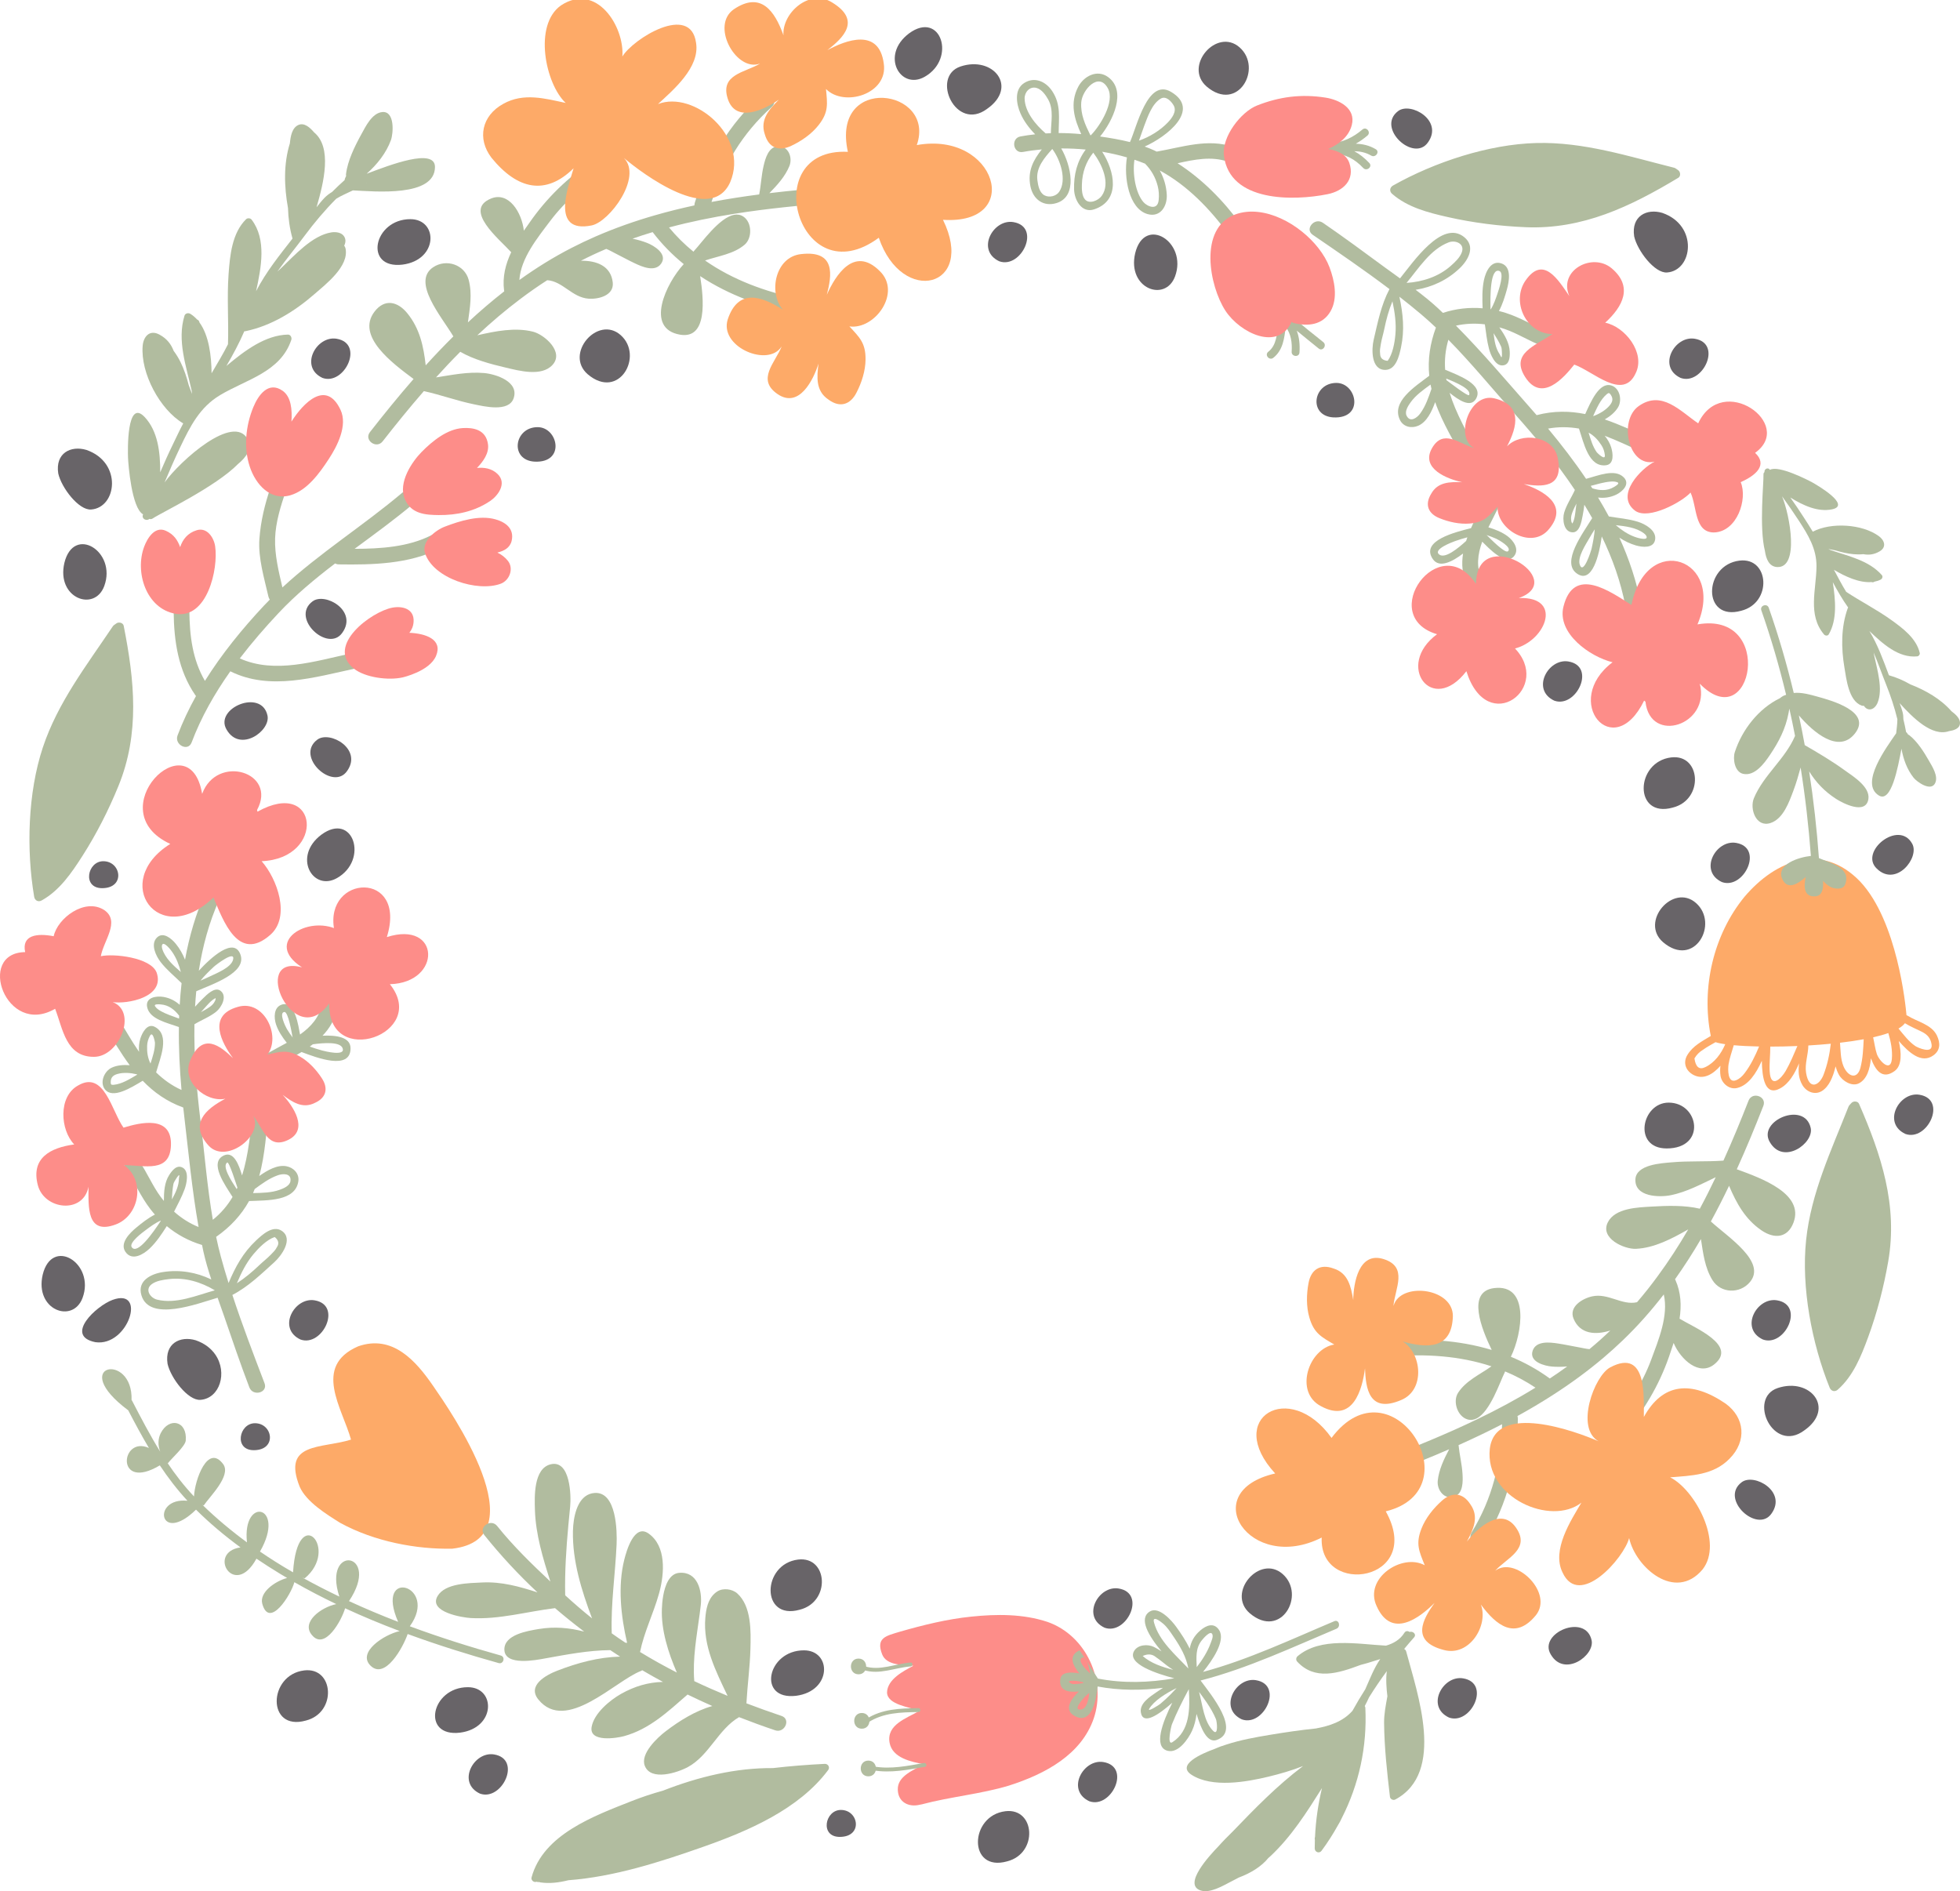 <?xml version="1.0" encoding="utf-8"?>
<!-- Generator: Adobe Illustrator 17.0.0, SVG Export Plug-In . SVG Version: 6.00 Build 0)  -->
<!DOCTYPE svg PUBLIC "-//W3C//DTD SVG 1.1//EN" "http://www.w3.org/Graphics/SVG/1.1/DTD/svg11.dtd">
<svg version="1.1" id="Layer_1" xmlns="http://www.w3.org/2000/svg" xmlns:xlink="http://www.w3.org/1999/xlink" x="0px" y="0px"
	 width="452.886px" height="436.981px" viewBox="0 0 452.886 436.981" enable-background="new 0 0 452.886 436.981"
	 xml:space="preserve">
<path fill="#B1BC9F" d="M33.064,118.847c-0.011,0.031-0.024,0.062-0.036,0.092c-0.382,0.953,0.871,1.545,1.485,0.959
	c0.231,0.094,0.509,0.08,0.794-0.112c2.002-1.348,14.487-7.276,19.67-12.552c1.948-1.606,3.405-3.621,2.263-5.736
	c-3.262-6.047-15.526,4.88-19.216,9.982c1.152-2.753,2.348-5.486,3.634-8.181c2.292-4.809,4.508-9.192,9.181-11.994
	c6.062-3.634,13.973-5.302,16.471-12.774c0.172-0.513-0.165-1.232-0.775-1.219c-5.217,0.111-9.981,3.693-14.223,7.251
	c1.52-2.611,2.958-5.26,4.135-8.016c0.091,0.003,0.186-0.002,0.284-0.023c5.961-1.23,11.386-4.605,15.928-8.568
	c2.615-2.282,8.018-6.404,7.186-10.524c-0.052-0.257-0.163-0.476-0.312-0.666c0.248-0.511,0.367-1.041,0.232-1.556
	c-0.214-0.816-0.814-1.254-1.524-1.447c-0.005-0.001-0.012-0.002-0.017-0.005c-0.527-0.139-1.112-0.149-1.656-0.063
	c-4.424,0.705-8.513,5.314-11.594,8.247c-0.276,0.264-0.569,0.529-0.871,0.799c2.006-2.831,4.226-5.508,6.317-8.317
	c2.223-2.987,4.641-5.851,7.268-8.502c1.212-0.751,2.572-1.298,3.85-1.93c5.123,0.243,18.939,1.602,18.969-5.403
	c0.012-4.481-10.309-0.518-15.787,1.561c2.418-2.152,4.501-4.758,5.605-7.761c0.561-1.524,0.951-6.741-1.971-6.499
	c-2.384,0.198-3.89,3.369-4.882,5.178c-1.499,2.726-3.145,6.041-3.523,9.175c-0.018,0.149-0.001,0.282,0.033,0.406
	c-0.083,0.185-0.168,0.37-0.252,0.556c-0.06,0.135-0.087,0.267-0.086,0.391c-1.002,0.893-1.974,1.815-2.919,2.763
	c-0.619,0.374-1.202,0.795-1.703,1.312c-0.68,0.702-1.291,1.457-1.882,2.228c1.716-5.865,3.631-13.841-0.567-17.318
	c-0.911-1.066-2.239-2.324-3.635-1.702c-1.488,0.665-1.807,2.685-1.957,4.233c-1.483,4.759-1.331,9.998-0.435,14.968
	c0.067,2.352,0.383,4.704,1.042,7.047c-3.042,3.896-6.131,7.724-8.411,12.145c1.185-5.465,2.451-11.929-1.031-16.514
	c-0.283-0.374-0.939-0.44-1.281-0.107c-3.274,3.213-3.736,8.404-4.051,12.729c-0.39,5.373,0.039,10.751-0.133,16.123
	c-0.001,0.009,0.004,0.018,0.004,0.027c-1.146,2.294-2.509,4.498-3.797,6.724c-0.03-4.011-0.608-8.738-2.799-11.748
	c-0.004-0.015-0.005-0.032-0.008-0.047c-0.063-0.323-0.283-0.535-0.549-0.639c-0.453-0.501-0.959-0.939-1.532-1.295
	c-0.474-0.293-1.194-0.159-1.374,0.43c-1.747,5.717,0.394,11.612,1.667,17.332c0.026,0.245,0.048,0.489,0.073,0.734
	c-0.242-0.686-0.492-1.368-0.759-2.044c-0.479-1.861-1.085-3.683-1.929-5.386c-0.354-0.714-0.89-1.646-1.552-2.523
	c-0.59-1.518-1.52-2.813-3.317-3.773c-2.262-1.206-3.67,0.506-3.845,2.623c-0.517,6.296,3.974,14.694,9.338,17.891
	c0.013,0.007,0.026,0.012,0.039,0.018c-0.865,1.612-1.627,3.281-2.389,4.845c-1.038,2.125-2.002,4.285-2.93,6.462
	c0.02-4.659-0.555-9.499-3.551-12.726c-4.258-4.587-3.948,7.964-3.887,9.382C29.65,107.309,30.406,117.419,33.064,118.847z
	 M84.691,42.208c0.001,0.01,0.003,0.019,0.004,0.028c-0.025-0.001-0.047-0.002-0.071-0.003
	C84.646,42.225,84.669,42.216,84.691,42.208z M452.87,167.272c-0.15,1.148-1.487,1.507-2.535,1.674
	c-3.903,1.336-8.295-3.052-11.403-6.477c0.264,0.685,0.51,1.379,0.694,2.095c0.136,0.526,0.178,1.07,0.174,1.617
	c0.238,0.985,0.45,1.976,0.631,2.976c0.08,0.049,0.155,0.118,0.218,0.211c0.088,0.127,0.173,0.255,0.259,0.382
	c0.093,0.028,0.186,0.069,0.275,0.139c1.874,1.483,3.364,3.855,4.531,5.9c0.775,1.356,2.227,3.581,1.413,5.198
	c-0.998,1.981-4.211-0.332-4.974-1.296c-1.502-1.899-2.361-4.274-2.794-6.684c-0.823,4.356-2.343,12.586-5.228,10.8
	c-4.51-2.788,1.826-11.169,4.007-14.379c0.098-1.075,0.282-2.168,0.276-3.248c-0.674-2.743-1.566-5.436-2.616-8.051
	c-0.988-2.46-1.839-4.95-2.874-7.364c0.056,0.301,0.112,0.596,0.173,0.878c0.675,3.148,2.035,7.609,0.741,10.743
	c-0.159,0.385-0.396,0.759-0.694,1.044c-0.004,0.003-0.007,0.006-0.011,0.009c-0.404,0.382-0.925,0.596-1.536,0.412
	c-0.385-0.117-0.681-0.403-0.912-0.765c-0.182,0.022-0.367,0.007-0.554-0.061c-2.987-1.09-3.514-6.207-3.953-8.797
	c-0.763-4.497-0.8-9.333,0.762-13.667c0.025-0.07,0.06-0.134,0.097-0.192c-1.313-1.849-2.455-3.824-3.54-5.837
	c0.62,4.144,1.05,8.636-0.94,12.046c-0.233,0.4-0.83,0.334-1.093,0.02c-3.836-4.565-1.787-10.331-1.738-15.68
	c0.038-4.123-1.916-7.286-4.115-10.665c-1.231-1.896-2.523-3.747-3.845-5.578c1.836,4.397,4.043,16.631-1.149,16.348
	c-1.817-0.098-2.542-1.834-2.809-3.727c-1.358-5.429-0.251-15.83-0.33-17.656c-0.012-0.26,0.089-0.445,0.241-0.557
	c-0.135-0.627,0.742-1.203,1.206-0.579c0.015,0.019,0.03,0.041,0.045,0.06c1.972-1.153,8.797,2.354,9.804,2.912
	c0.939,0.521,9.163,5.281,4.52,6.217c-3.267,0.66-6.618-0.883-9.618-2.736c1.039,1.459,2.052,2.935,3.014,4.445
	c0.707,1.109,1.483,2.26,2.182,3.456c0.01-0.005,0.017-0.013,0.028-0.018c4.183-2.198,11.379-1.779,15.238,1.042
	c1.298,0.949,1.847,2.534,0.174,3.518c-1.329,0.782-2.533,0.87-3.745,0.651c-0.829,0.08-1.642,0.059-2.243,0.005
	c-1.433-0.128-2.848-0.458-4.239-0.883c-0.542-0.094-1.082-0.204-1.62-0.318c0.168,0.081,0.335,0.163,0.503,0.243
	c4.195,1.438,8.846,2.385,11.847,5.772c0.309,0.348,0.111,0.866-0.265,1.057c-0.455,0.229-0.939,0.383-1.441,0.477
	c-0.171,0.13-0.395,0.189-0.629,0.102c-0.011-0.004-0.022-0.009-0.033-0.013c-2.809,0.225-6.089-1.27-8.69-2.835
	c0.928,1.71,1.812,3.462,2.84,5.108c0.005,0.004,0.012,0.003,0.019,0.008c3.399,2.233,7.04,4.083,10.354,6.457
	c2.667,1.912,5.835,4.262,6.616,7.645c0.08,0.352-0.222,0.75-0.576,0.784c-4.335,0.437-8.008-2.935-11.067-5.859
	c1.954,3.219,3.203,6.725,4.517,10.228c1.773,0.5,3.417,1.226,4.961,2.112c3.562,1.386,7.004,3.357,9.49,6.195
	C451.851,165.045,453.029,166.05,452.87,167.272z M387.795,41.081c-11.019,6.627-22.097,11.968-35.255,11.419
	c-6.02-0.252-12.12-1.011-18.002-2.343c-4.525-1.025-9.315-2.249-12.882-5.378c-0.676-0.595-0.533-1.483,0.227-1.912
	c9.561-5.396,22.084-9.544,33.143-9.823c10.894-0.274,21.196,3.06,31.644,5.672c0.014,0.004,0.026,0.01,0.039,0.014
	c0.16,0.023,0.323,0.082,0.484,0.194c0.191,0.131,0.381,0.264,0.571,0.396C388.304,39.694,388.413,40.709,387.795,41.081z
	 M27.359,181.637c-2.279,5.578-5.062,11.058-8.312,16.139c-2.5,3.908-5.277,7.999-9.431,10.292
	c-0.788,0.434-1.576-0.001-1.721-0.862c-1.832-10.825-1.484-24.013,2.007-34.51c3.438-10.341,10.071-18.899,16.074-27.841
	c0.008-0.012,0.018-0.02,0.026-0.032c0.076-0.143,0.186-0.277,0.347-0.391c0.19-0.134,0.379-0.268,0.568-0.402
	c0.533-0.379,1.525-0.138,1.666,0.57C31.077,157.213,32.341,169.446,27.359,181.637z M324.93,381.626
	c2.545,9.609,9.145,27.954-2.542,34.187c-0.479,0.254-1.157-0.094-1.22-0.634c-0.67-5.684-1.301-11.371-1.355-17.1
	c-0.019-1.946,0.376-4.023,0.763-6.12c-0.218-1.806-0.384-3.883-0.134-5.818c-1.445,1.967-2.816,3.984-4.099,6.046
	c-0.315,0.687-0.644,1.369-1.003,2.03c0.082,0.104,0.135,0.23,0.142,0.384c0.433,9.023-1.458,17.662-5.447,25.501
	c-0.255,0.563-0.543,1.108-0.872,1.628c-1.125,2.032-2.389,4.009-3.799,5.917c-0.536,0.727-1.582,0.304-1.581-0.556
	c0.002-0.66,0.015-1.317,0.039-1.971c-0.049-0.163-0.058-0.339-0.017-0.504c0.014-0.061,0.033-0.121,0.048-0.183
	c0.18-3.85,0.73-7.609,1.606-11.269c-3.505,5.567-7.011,11.122-11.842,15.671c-0.179,0.168-0.366,0.324-0.549,0.485
	c-1.614,1.998-4.127,3.51-6.83,4.516c-0.621,0.331-1.245,0.656-1.873,0.977c-1.862,0.952-4.761,2.713-6.946,2.004
	c-4.198-1.364,2.146-8.167,4.169-10.258c1.016-1.144,2.093-2.224,3.133-3.245c5.233-5.435,10.381-10.735,16.378-15.248
	c-2.614,1.033-5.332,1.817-7.992,2.459c-5.116,1.232-12.969,2.634-17.744-0.404c-3.606-2.293,2.103-4.86,5.349-6.03
	c0.878-0.418,1.829-0.718,2.654-0.986c3.282-1.069,6.711-1.689,10.109-2.252c3.476-0.576,7.014-1.102,10.558-1.463
	c3.219-0.593,6.242-1.584,8.469-4.08c0.93-1.686,1.919-3.343,2.96-4.973c1.072-2.383,1.975-4.828,3.46-6.977
	c-0.494,0.16-0.994,0.312-1.496,0.457c-0.973,0.326-1.977,0.617-2.995,0.871c-5.249,1.971-10.633,3.666-14.715-0.767
	c-0.32-0.348-0.251-0.925,0.099-1.223c5.294-4.499,13.822-2.811,20.435-2.446c1.731-0.503,3.262-1.38,4.253-2.969
	c0.307-0.494,0.837-0.466,1.197-0.194c0.743-0.267,1.674,0.528,1.052,1.234c-0.783,0.887-1.552,1.786-2.306,2.696
	C324.663,381.119,324.847,381.315,324.93,381.626z M429.553,255.051c5.14,11.785,8.998,23.463,6.745,36.438
	c-1.031,5.936-2.576,11.887-4.66,17.546c-1.604,4.353-3.44,8.944-7.005,12.074c-0.677,0.594-1.54,0.337-1.867-0.472
	c-4.109-10.18-6.595-23.137-5.436-34.137c1.142-10.838,5.786-20.62,9.732-30.64c0.006-0.014,0.014-0.025,0.02-0.039
	c0.043-0.156,0.123-0.311,0.255-0.456c0.155-0.171,0.312-0.343,0.467-0.514C428.244,254.366,429.265,254.39,429.553,255.051z
	 M115.221,384.281c-7.054-1.971-14.101-4.175-21.023-6.716c-1.078,3.142-5.213,10.593-8.558,7.334
	c-3.185-3.08,3.042-7.187,6.711-8.016c-4.266-1.61-8.478-3.356-12.61-5.266c-0.767,2.725-4.696,9.902-7.697,6.148
	c-2.482-2.964,2.156-6.395,5.657-7.114c-3.289-1.575-6.523-3.254-9.687-5.06c-0.725,2.84-5.786,10.942-7.416,4.968
	c-0.684-2.596,2.874-5.166,5.743-5.946c-0.515-0.304-1.033-0.601-1.544-0.912c-1.871-1.137-3.723-2.317-5.544-3.546
	c-5.129,9.404-11.534-1.475-3.683-2.604c-3.631-2.663-7.09-5.555-10.279-8.723c-8.552,8.334-10.333-2.893-1.978-2.053
	c-2.4-2.597-4.49-5.331-6.383-8.179c-10.347,6.185-9.119-6.968-2.522-4.019c-1.668-2.814-3.229-5.721-4.778-8.698
	c-14.181-10.584,1.13-13.63,0.769-2.376c0.036,0.047,0.08,0.078,0.111,0.137c2.098,4.057,4.168,8.013,6.503,11.783
	c-0.554-1.464-0.524-2.931,0.107-4.238c1.908-3.802,6.214-2.943,5.797,1.726c-0.192,1.336-3.29,4.096-4.135,5.204l-0.143-0.17
	c1.837,2.737,3.858,5.361,6.189,7.832c0.16-3.766,3.187-12.384,6.801-7.381c1.764,2.678-3.21,7.451-4.558,9.469l-0.316-0.159
	c3.231,3.137,6.685,6.027,10.313,8.686c-1.182-10.77,9.161-8.618,3.005,2.124c2.37,1.616,4.797,3.151,7.281,4.588
	c0.119,0.069,0.239,0.134,0.358,0.202c1.002-16.367,10.864-5.37,2.684,1.399l-0.521-0.178c2.802,1.551,5.649,3.011,8.533,4.391
	c-3.986-12.247,9.859-10.364,2.233,1.046c3.73,1.72,7.518,3.312,11.353,4.792c-5.59-12.741,9.534-8.48,2.699,1.022
	c6.9,2.557,13.932,4.776,21.013,6.755C116.83,382.844,116.351,384.596,115.221,384.281z M191.364,408.991
	c-6.765,9.077-18.522,14.104-28.887,17.749c-9.917,3.487-20.519,6.919-31.143,7.718c-2.127,0.529-4.298,0.823-6.461,0.501
	c-0.107-0.016-0.199-0.05-0.284-0.095c-0.201,0.051-0.406,0.022-0.587-0.055c-0.072,0.013-0.142,0.031-0.214,0.044
	c-0.523,0.1-1.116-0.476-0.974-1.01c2.68-9.991,14.496-14.257,23.12-17.669c2.405-0.951,4.83-1.742,7.267-2.422
	c8.212-3.205,16.801-5.278,25.399-5.209c3.977-0.462,7.976-0.776,11.967-0.975C191.325,407.531,191.84,408.352,191.364,408.991z"/>
<g>
	<g>
		<path fill="#B1BC9F" d="M66.201,269.482c-2.114-0.407-4.396,0.906-6.308,2.257c1.404-5.008,1.615-10.409,2.301-15.513
			c0.311-2.316-3.325-2.286-3.633,0c-0.707,5.263-1.104,10.59-2.634,15.375c-0.734-2.496-1.931-5.641-4.172-4.627
			c-3.614,1.634,0.383,7.041,1.982,9.604c-1.141,1.93-2.619,3.707-4.558,5.274c-1.301-7.535-1.91-15.253-2.839-22.776
			c-0.902-7.312-1.547-14.878-1.416-22.401c1.651-1.008,3.498-1.678,5.032-2.909c1.211-0.973,2.665-3.607,0.979-4.843
			c-1.339-0.983-3.189,0.96-4.041,1.786c-0.616,0.597-1.237,1.237-1.82,1.909c0.067-1.194,0.159-2.386,0.273-3.574
			c3.674-1.63,11.798-4.252,10.193-8.532c-1.516-4.043-6.755,0.681-9.601,3.792c0.874-5.632,2.362-11.146,4.705-16.407
			c0.944-2.121-2.186-3.97-3.137-1.834c-2.255,5.066-3.782,10.325-4.754,15.689c-0.53-1.307-1.217-2.545-2.114-3.649
			c-0.97-1.194-2.938-2.914-4.388-1.454c-1.546,1.557-0.189,4.286,0.862,5.643c1.417,1.831,3.209,3.267,4.846,4.874
			c-0.19,1.666-0.335,3.34-0.436,5.017c-1.036-0.922-2.249-1.573-3.779-1.835c-1.587-0.272-4.166,0.104-3.755,2.304
			c0.535,2.865,4.641,3.675,7.347,4.661c-0.063,4.853,0.177,9.72,0.605,14.542c-2.292-1.038-4.2-2.433-5.87-4.06
			c0.934-3.292,3.307-8.669-0.323-10.534c-1.75-0.899-2.907,1.426-3.315,2.699c-0.311,0.97-0.396,2.026-0.303,3.078
			c-1.731-2.501-3.266-5.219-4.895-7.912c-1.21-2.001-4.353-0.176-3.137,1.834c1.939,3.205,3.776,6.341,5.871,9.171
			c-1.462-0.121-2.948,0.01-4.152,0.568c-1.695,0.786-2.854,3.371-1.57,5.012c1.807,2.31,6.08-0.412,8.728-1.987
			c2.514,2.618,5.496,4.775,9.368,6.188c0.072,0.66,0.146,1.32,0.223,1.977c1.003,8.516,1.814,17.165,3.318,25.64
			c-2.104-0.865-3.986-2.061-5.66-3.56c0.853-1.713,1.779-3.382,2.434-5.19c0.458-1.265,1.109-4.076-0.42-4.958
			c-1.378-0.795-2.463,0.626-3.136,1.671c-1.116,1.736-1.236,3.922-1.235,6.004c-0.262-0.32-0.52-0.646-0.769-0.983
			c-1.9-2.579-3.098-5.572-4.919-8.187c-1.329-1.907-4.48-0.095-3.137,1.833c2.075,2.98,3.471,6.334,5.708,9.232
			c0.335,0.434,0.685,0.851,1.042,1.258c-1.569,0.786-3.044,1.966-4.31,3.013c-1.441,1.191-3.908,3.576-2.489,5.611
			c1.525,2.188,4.162,0.564,5.581-0.784c1.576-1.496,2.785-3.339,3.96-5.174c2.381,1.971,5.113,3.446,8.15,4.355
			c0.107,0.513,0.203,1.029,0.318,1.54c0.485,2.178,1.122,4.314,1.821,6.431c-3.469-1.669-7.271-2.317-11.16-1.715
			c-2.82,0.436-5.959,2.026-5,5.327c1.834,6.32,13.086,1.92,17.618,0.611c0.499,1.405,1.003,2.808,1.485,4.215
			c1.894,5.523,3.77,11.05,5.854,16.505c0.828,2.165,4.341,1.226,3.504-0.966c-2.557-6.69-5.173-13.518-7.43-20.402
			c3.679-1.907,6.645-4.813,9.699-7.57c1.601-1.445,4.507-5.381,1.701-7.247c-2.046-1.36-4.499,0.895-5.922,2.231
			c-3.011,2.828-4.8,6.11-6.358,9.833c-0.637-2.041-1.246-4.085-1.797-6.132c-0.403-1.499-0.757-3.013-1.078-4.535
			c3.239-2.266,5.774-4.974,7.612-8.279c4.219-0.183,10.673,0.102,11.381-4.543C69.2,271.192,67.856,269.8,66.201,269.482z
			 M33.994,241.644c0.031-0.82,0.253-1.553,0.634-2.273c0.705-1.334,1.179,1.502,1.179,1.56c0.015,1.634-0.525,3.231-1.032,4.819
			C34.136,244.479,33.939,243.139,33.994,241.644z M26.256,250.664c-0.597,0.06-0.685-0.118-0.672-0.691
			c0.024-1.081,0.626-1.554,1.597-1.827c1.357-0.381,2.99-0.264,4.443,0.093c0.024,0.028,0.049,0.054,0.073,0.082
			C29.968,249.331,28.228,250.464,26.256,250.664z M47.216,232.992c0.688-0.757,1.595-1.903,2.604-2.369
			c0.001,0.031,0.002,0.052,0.004,0.09c0.01,0.35-0.18,0.663-0.357,0.947c-0.472,0.76-1.386,1.272-2.131,1.716
			c-0.297,0.177-0.602,0.339-0.911,0.497C46.688,233.576,46.954,233.281,47.216,232.992z M49.454,223.347
			c0.408-0.378,5.02-3.954,4.396-1.575c-0.481,1.831-3.871,3.122-5.368,3.853c-0.705,0.344-1.431,0.653-2.157,0.964
			C47.271,225.426,48.362,224.355,49.454,223.347z M37.518,219.343c-0.293-0.877-0.063-1.696,0.845-0.964
			c0.546,0.439,1.015,1,1.414,1.573c0.972,1.397,1.586,3.005,2.011,4.649C40.033,223.067,38.229,221.472,37.518,219.343z
			 M37.077,233.582c-0.468-0.27-0.935-0.595-1.233-1.054c-0.403-0.62,1.009-0.462,1.3-0.441c1.845,0.13,3.192,1.225,4.254,2.603
			c-0.008,0.222-0.014,0.445-0.021,0.668C39.924,234.818,38.435,234.363,37.077,233.582z M40.061,273.621
			c0.075-0.414,0.399-0.856,0.607-1.212c0.144-0.242,0.307-0.472,0.487-0.688c0.478-0.585,0.187,0.364,0.187,0.627
			c-0.002,1.627-0.771,3.253-1.617,4.803C39.764,275.971,39.849,274.797,40.061,273.621z M30.442,288.188
			c-0.745-1.068,2.634-3.513,3.26-3.982c1.006-0.754,2.189-1.634,3.414-2.162c0.015,0.014,0.03,0.029,0.044,0.044
			C35.422,284.743,31.73,290.034,30.442,288.188z M63.48,285.832c0.897,0.741,1.062,1.525,0.495,2.354
			c-0.322,0.671-0.895,1.21-1.407,1.735c-0.827,0.849-1.775,1.576-2.632,2.394c-1.617,1.546-3.33,2.991-5.202,4.2
			c1.009-2.4,2.145-4.708,3.839-6.73C59.805,288.315,61.627,286.465,63.48,285.832z M36.303,300.304
			c-1.587-0.39-2.919-2.335-1.235-3.583c1.064-0.789,2.671-1.012,3.951-1.164c3.736-0.445,7.447,0.685,10.623,2.592
			C45.378,299.329,40.704,301.383,36.303,300.304z M52.497,268.621c0.444-0.302,2.135,5.181,2.359,5.797
			c-0.052,0.115-0.108,0.228-0.161,0.343C53.318,272.674,51.28,269.45,52.497,268.621z M67.109,272.93
			c-0.167,1.096-1.605,1.673-2.487,1.991c-1.936,0.699-4.056,0.708-6.153,0.763c0.138-0.305,0.257-0.627,0.384-0.942
			c1.693-1.238,3.345-2.473,5.343-3.181C65.39,271.138,67.393,271.073,67.109,272.93z"/>
		<path fill="#B1BC9F" d="M74.529,239.315c1.674-1.746,2.916-3.822,3.342-6.421c0.375-2.291-3.125-3.273-3.503-0.966
			c-0.514,3.136-2.545,5.341-5.041,7.118c-0.001-0.005,0-0.009-0.001-0.015c-0.361-1.85-1.151-7.882-4.202-6.907
			c-1.923,0.614-1.85,3.056-1.343,4.584c0.512,1.544,1.456,2.95,2.483,4.248c-1.502,0.843-3.021,1.616-4.381,2.399
			c-2.03,1.168-0.201,4.307,1.833,3.137c1.891-1.088,3.979-2.173,5.963-3.405c3.396,1.272,11.315,4.347,11.319-0.859
			C80.998,239.59,77.631,239.173,74.529,239.315z M65.707,233.836c0.898-0.089,1.718,4.911,1.867,5.677
			c0.022,0.115,0.063,0.209,0.112,0.292c-0.504-0.662-0.98-1.343-1.411-2.06C66.027,237.331,64.347,233.971,65.707,233.836z
			 M67.799,239.951c0.022,0.022,0.044,0.044,0.069,0.062c-0.005,0.003-0.009,0.006-0.014,0.009
			C67.834,239.999,67.816,239.974,67.799,239.951z M74.426,242.732c-0.967-0.253-1.912-0.572-2.852-0.905
			c0.242-0.173,0.48-0.349,0.714-0.529c2.492-0.335,6.324-0.647,6.882,0.922C79.853,244.136,75.035,242.892,74.426,242.732z"/>
	</g>
	<g>
		<path fill="#FD8D89" d="M58.726,258.336c1.638,4.48-6.59,10.561-10.492,6.414c-4.542-5.013-0.856-8.406,3.846-10.877
			c-4.476,0.966-10.285-3.95-8.095-8.916c2.82-6.603,6.92-3.29,9.862-0.441c-2.56-3.464-6.101-9.871,1.128-11.865
			c6.044-1.789,10.047,6.801,6.814,11.032c2.994-0.706,4.613-1.232,7.536,0.457c2.036,1.172,3.775,3.069,5.026,4.989
			c1.492,2.246,1.153,4.504-1.628,5.724c-2.81,1.407-5.17-0.199-7.418-1.883c2.405,2.574,6.11,8.038,1.328,10.402
			c-4.782,2.36-5.851-2.708-8.121-5.551"/>
	</g>
	<g>
		<path fill="#FD8D89" d="M28.539,260.56c3.736-1.135,11.243-3.02,10.96,4.125c-0.255,6.409-6.01,4.577-10.823,4.546
			c4.994,3.567,3.548,11.695-1.988,13.721c-6.678,2.463-6.257-4.099-6.233-8.752c-1.216,6.372-10.162,5.375-11.703-0.304
			c-1.675-6.324,2.914-8.71,8.399-9.455c-3.238-3.338-3.732-11.06,0.862-13.607C24.094,247.225,25.802,256.761,28.539,260.56"/>
	</g>
	<g>
		<path fill="#FD8D89" d="M12.404,216.33c0.868-4.147,7.222-8.987,11.73-6.018c3.697,2.61-0.205,7.03-0.833,10.635
			c2.883-0.663,11.535,0.26,12.89,3.775c1.987,5.735-6.813,7.334-10.148,6.826c5.8,2.249,1.513,12.645-4.315,12.649
			c-6.489,0.035-7.185-6.422-8.991-11.107C1.388,239.708-5.571,220.13,5.813,220C4.97,216.066,8.528,215.582,12.404,216.33"/>
	</g>
	<g>
		<path fill="#FD8D89" d="M59.497,187.55c14.175-7.949,15.829,10.825,0.957,11.441c3.586,4.057,6.754,12.822,2.019,17.005
			c-7.439,6.575-10.919-3.36-13.152-8.613c-12.642,12.137-23.944-3.653-9.977-12.381c-16.663-7.679,4.461-28.755,7.364-11.567
			c3.386-9.255,17.449-5.061,12.688,3.724"/>
	</g>
	<g>
		<path fill="#FD8D89" d="M77.224,214.842c-2.37-12.856,16.987-13.789,12.16,1.688c12.41-3.973,12.806,10.553,0.701,10.884
			c9.196,11.459-14.4,19.775-14.012,4.42c-8.166,11.529-18.488-11.609-6.284-8.308c-9.042-5.81,1.283-12.15,8.241-8.705"/>
	</g>
</g>
<g>
	<path fill="#B1BC9F" d="M378.51,120.579c-2.207-0.697-4.499-0.857-6.76-1.245c-0.792-1.478-1.627-2.935-2.499-4.372
		c1.377,0.168,2.745,0.012,4.152-0.644c1.459-0.68,3.364-2.458,1.773-4.032c-2.071-2.05-5.908-0.377-8.693,0.354
		c-2.712-4.025-5.682-7.888-8.781-11.608c2.475-0.453,4.838-0.393,7.137-0.007c1.108,3.238,2.221,9.009,6.266,8.474
		c1.951-0.258,1.578-2.827,1.188-4.107c-0.297-0.974-0.829-1.89-1.504-2.702c2.847,1.069,5.657,2.429,8.53,3.714
		c2.134,0.955,3.678-2.335,1.533-3.294c-3.42-1.53-6.716-3.06-10.05-4.193c1.271-0.733,2.417-1.688,3.089-2.832
		c0.945-1.611,0.425-4.396-1.564-5.014c-2.802-0.869-4.762,3.801-6.042,6.605c-3.557-0.719-7.237-0.793-11.225,0.25
		c-0.435-0.501-0.872-1.002-1.31-1.498c-5.675-6.428-11.269-13.074-17.332-19.183c2.221-0.487,4.451-0.577,6.68-0.299
		c0.274,1.894,0.464,3.793,0.956,5.653c0.344,1.3,1.41,3.982,3.169,3.836c1.585-0.131,1.669-1.918,1.625-3.16
		c-0.071-2.063-1.218-3.927-2.405-5.638c0.397,0.114,0.795,0.235,1.191,0.37c3.031,1.037,5.721,2.815,8.707,3.926
		c2.178,0.811,3.736-2.474,1.534-3.294c-3.404-1.267-6.461-3.229-9.951-4.336c-0.522-0.166-1.048-0.309-1.573-0.44
		c0.842-1.539,1.382-3.35,1.826-4.931c0.506-1.8,1.174-5.165-1.151-6.03c-2.5-0.929-3.742,1.907-4.141,3.824
		c-0.443,2.127-0.387,4.33-0.307,6.508c-3.079-0.263-6.165,0.08-9.18,1.063c-0.38-0.36-0.753-0.73-1.138-1.085
		c-1.64-1.514-3.38-2.906-5.16-4.249c3.803-0.604,7.296-2.237,10.15-4.948c2.069-1.965,3.744-5.06,1.075-7.227
		c-5.107-4.149-11.849,5.877-14.829,9.533c-1.21-0.87-2.423-1.736-3.622-2.618c-4.703-3.46-9.393-6.935-14.214-10.231
		c-1.913-1.308-4.266,1.465-2.329,2.79c5.912,4.043,11.953,8.164,17.728,12.536c-1.936,3.664-2.719,7.741-3.659,11.747
		c-0.492,2.1-0.64,6.99,2.73,6.925c2.456-0.048,3.188-3.298,3.596-5.207c0.864-4.04,0.465-7.756-0.376-11.703
		c1.686,1.315,3.351,2.648,4.97,4.016c1.185,1.002,2.338,2.045,3.47,3.113c-1.371,3.708-1.912,7.378-1.54,11.14
		c-3.363,2.554-8.83,5.996-6.767,10.218c0.797,1.621,2.695,1.998,4.237,1.318c1.97-0.869,3.097-3.249,3.899-5.448
		c1.699,4.915,4.602,9.475,6.946,14.06c1.064,2.081,4.036-0.015,2.985-2.069c-2.417-4.728-5.125-9.333-6.593-14.137
		c2.025,1.634,4.8,3.536,6.065,1.427c2.039-3.402-4.325-5.569-7.1-6.764c-0.161-2.237,0.041-4.539,0.742-6.932
		c5.362,5.452,10.259,11.449,15.308,17.102c4.906,5.496,9.746,11.347,13.925,17.605c-0.783,1.769-1.92,3.371-2.479,5.257
		c-0.441,1.489-0.136,4.482,1.954,4.538c1.661,0.045,2.075-2.605,2.304-3.77c0.166-0.841,0.312-1.721,0.408-2.606
		c0.624,1.02,1.229,2.051,1.812,3.092c-2.091,3.432-7.274,10.215-3.518,12.819c3.549,2.459,5.164-4.408,5.73-8.586
		c2.489,5.127,4.407,10.506,5.479,16.165c0.433,2.281,4.059,2.018,3.623-0.279c-1.032-5.448-2.773-10.641-5.029-15.603
		c1.181,0.773,2.451,1.399,3.817,1.795c1.477,0.429,4.075,0.721,4.435-1.305C382.816,122.565,380.147,121.096,378.51,120.579z
		 M371.27,91.076c0.456-0.389,0.63-0.293,0.945,0.185c0.597,0.903,0.371,1.634-0.271,2.411c-0.898,1.086-2.307,1.921-3.705,2.454
		c-0.035-0.009-0.071-0.017-0.106-0.026C368.978,94.286,369.762,92.364,371.27,91.076z M370.048,102.898
		c0.441,0.691,0.676,1.42,0.773,2.229c0.18,1.498-1.825-0.563-1.858-0.611c-0.943-1.334-1.409-2.955-1.896-4.549
		C368.316,100.648,369.241,101.638,370.048,102.898z M346.846,80.072c0.173,0.383,0.159,0.93,0.191,1.341
		c0.02,0.281,0.017,0.563-0.008,0.843c-0.059,0.753-0.362-0.193-0.511-0.409c-0.925-1.339-1.219-3.113-1.408-4.869
		C345.751,77.971,346.35,78.985,346.846,80.072z M346.454,62.62c1.22,0.454-0.164,4.388-0.412,5.13
		c-0.397,1.193-0.868,2.59-1.575,3.722c-0.02-0.003-0.041-0.007-0.061-0.011C344.323,68.288,344.344,61.837,346.454,62.62z
		 M322.423,77.333c-0.174,1.909-0.619,4.468-1.781,6.044c-1.16-0.098-1.741-0.649-1.747-1.653c-0.118-0.735,0.046-1.505,0.167-2.228
		c0.196-1.169,0.561-2.306,0.799-3.467c0.448-2.191,1.033-4.355,1.883-6.415C322.281,72.162,322.663,74.706,322.423,77.333z
		 M334.735,56.001c1.527-0.584,3.729,0.257,3.056,2.242c-0.425,1.254-1.619,2.354-2.584,3.207c-2.817,2.494-6.51,3.679-10.207,3.921
		C327.832,61.971,330.503,57.621,334.735,56.001z M328.183,95.513c-0.741,1.028-2.35,2.223-3.174,0.535
		c-0.487-0.996,0.366-2.289,0.91-3.054c1.193-1.677,2.93-2.893,4.622-4.132c0.06,0.329,0.147,0.661,0.221,0.993
		C330.076,91.838,329.421,93.794,328.183,95.513z M339.472,91.266c-0.193,0.501-4.705-3.042-5.241-3.421
		c-0.022-0.124-0.041-0.249-0.062-0.374C336.489,88.403,340.002,89.891,339.472,91.266z M364.109,117.541
		c-0.134,1.015-0.228,2.473-0.791,3.431c-0.019-0.025-0.032-0.042-0.054-0.072c-0.208-0.283-0.229-0.648-0.247-0.982
		c-0.044-0.894,0.415-1.835,0.774-2.625c0.143-0.315,0.302-0.621,0.466-0.927C364.211,116.76,364.16,117.153,364.109,117.541z
		 M367.563,112.269c1.499-0.383,2.983-0.857,4.544-0.989c0.538-0.045,1.107-0.043,1.614,0.163c0.685,0.28-0.566,0.955-0.817,1.103
		c-1.591,0.945-3.321,0.811-4.979,0.284C367.805,112.642,367.683,112.456,367.563,112.269z M367.764,126.742
		c-0.12,0.543-1.873,6.11-2.715,3.798c-0.647-1.779,1.402-4.77,2.217-6.224c0.383-0.684,0.804-1.352,1.224-2.021
		C368.374,123.79,368.087,125.292,367.764,126.742z M379.71,124.508c-0.699-0.05-1.404-0.244-2.058-0.487
		c-1.594-0.594-3.015-1.566-4.301-2.676c2.315,0.26,4.707,0.545,6.504,1.889C380.595,123.788,380.873,124.592,379.71,124.508z
		 M348.377,123.923c-1.3-0.978-2.877-1.595-4.461-2.077c0.754-1.548,1.563-3.049,2.234-4.467c1.003-2.116-2.288-3.655-3.293-1.534
		c-0.934,1.971-2.033,4.053-2.961,6.195c-3.516,0.889-11.776,2.873-8.814,7.154c1.504,2.168,4.508,0.592,6.978-1.291
		c-0.381,2.389-0.22,4.802,0.911,7.181c0.997,2.097,4.433,0.91,3.429-1.201c-1.364-2.87-0.951-5.839,0.088-8.722
		c0.004,0.004,0.005,0.008,0.009,0.012c1.35,1.314,5.436,5.822,7.387,3.283C351.114,126.856,349.663,124.891,348.377,123.923z
		 M338.77,124.995c-1.857,1.695-4.829,4.135-6.182,3.162c-1.65-1.184,3.017-2.906,3.609-3.122c0.939-0.343,1.897-0.618,2.859-0.881
		C338.955,124.434,338.861,124.714,338.77,124.995z M343.137,123.534c0.002-0.005,0.004-0.011,0.006-0.016
		c0.029,0.009,0.057,0.019,0.086,0.028C343.198,123.54,343.168,123.535,343.137,123.534z M348.431,127.38
		c-0.687,0.585-4.209-3.057-4.769-3.603c-0.083-0.081-0.171-0.135-0.258-0.176c0.791,0.257,1.571,0.545,2.333,0.889
		C346.178,124.69,349.472,126.495,348.431,127.38z"/>
	<g>
		<path fill="#FD8D89" d="M340.212,103.267c-3.898-2.749-0.6-12.435,4.969-11.248c6.589,1.533,5.492,6.421,3.035,11.13
			c3.128-3.343,10.703-2.612,11.732,2.717c1.443,7.034-3.814,6.646-7.855,5.981c4.078,1.389,10.637,4.637,5.832,10.394
			c-3.949,4.913-12.132,0.134-11.885-5.186c-2.059,2.286-3.09,3.64-6.455,3.917c-2.341,0.196-4.851-0.372-6.972-1.237
			c-2.506-0.996-3.514-3.045-1.923-5.632c1.508-2.757,4.362-2.782,7.17-2.678c-3.444-0.745-9.601-3.126-7.017-7.793
			c2.586-4.664,6.352-1.107,9.836-0.064"/>
	</g>
	<g>
		<path fill="#FD8D89" d="M363.756,84.243c-2.424,3.061-7.52,8.886-11.358,2.853c-3.441-5.413,2.332-7.185,6.305-9.902
			c-6.137-0.087-9.578-7.591-6.182-12.409c4.086-5.829,7.477-0.196,10.108,3.642c-2.63-5.929,5.291-10.206,9.792-6.417
			c4.979,4.244,2.567,8.818-1.517,12.555c4.562,0.899,9.368,6.964,7.043,11.674C375.005,92.671,368.169,85.806,363.756,84.243"/>
	</g>
	<g>
		<path fill="#FD8D89" d="M402.213,111.404c1.648,3.902-0.816,11.5-6.213,11.628c-4.526-0.039-3.836-5.894-5.374-9.215
			c-1.991,2.188-9.628,6.357-12.744,4.24c-4.9-3.582,1.422-9.908,4.452-11.391c-6.048,1.455-8.447-9.531-3.66-12.854
			c5.313-3.725,9.563,1.186,13.716,4.007c5.558-11.904,22.43,0.223,13.148,6.814C408.473,107.386,405.824,109.811,402.213,111.404"
			/>
	</g>
	<g>
		<path fill="#FD8D89" d="M379.901,161.884c-7.123,14.608-19.176,0.119-7.303-8.858c-5.258-1.293-12.855-6.692-11.346-12.827
			c2.369-9.642,10.888-3.458,15.716-0.414c3.476-17.176,21.761-10.637,15.253,4.493c18.07-3.181,12.714,26.174,0.537,13.701
			c2.489,9.535-11.458,14.1-12.55,4.166"/>
	</g>
	<g>
		<path fill="#FD8D89" d="M349.785,149.552c9.271,9.216-6.107,21.009-10.956,5.54c-7.936,10.335-16.536-1.379-6.776-8.545
			c-14.085-4.18,0.57-24.456,8.999-11.615c0.143-14.127,21.808-0.99,9.897,3.249c10.741-0.375,5.866,10.717-1.815,11.85"/>
	</g>
</g>
<path fill="#686468" d="M286.421,10.942c-5.282-4.644-13.039,4.347-7.606,9.056C286.058,26.154,291.854,15.719,286.421,10.942z"/>
<path fill="#686468" d="M391.875,208.647c-5.282-4.643-13.039,4.346-7.607,9.056C391.512,223.86,397.308,213.424,391.875,208.647z"
	/>
<path fill="#686468" d="M143.4,77.417c-5.282-4.644-13.039,4.346-7.606,9.056C143.037,92.63,148.833,82.195,143.4,77.417z"/>
<path fill="#686468" d="M296.375,363.705c-5.283-4.643-13.039,4.347-7.607,9.056C296.012,378.919,301.809,368.483,296.375,363.705z"
	/>
<path fill="#686468" d="M234.158,51.32c-4.699-0.783-8.693,6.52-3.26,9.056C235.969,62.186,240.678,52.407,234.158,51.32z"/>
<path fill="#686468" d="M290.202,388.232c-4.699-0.783-8.693,6.519-3.26,9.055C292.014,399.098,296.722,389.318,290.202,388.232z"/>
<path fill="#686468" d="M254.962,407.152c-4.699-0.783-8.693,6.52-3.26,9.056C256.773,418.018,261.481,408.238,254.962,407.152z"/>
<path fill="#686468" d="M72.688,300.46c-4.699-0.783-8.693,6.52-3.26,9.056C74.499,311.327,79.208,301.547,72.688,300.46z"/>
<path fill="#686468" d="M443.53,252.959c-4.7-0.783-8.693,6.519-3.26,9.056C445.341,263.825,450.05,254.046,443.53,252.959z"/>
<path fill="#686468" d="M410.608,300.46c-4.699-0.783-8.693,6.52-3.26,9.056C412.419,311.327,417.128,301.547,410.608,300.46z"/>
<path fill="#686468" d="M338.072,387.81c-4.699-0.783-8.693,6.52-3.26,9.056C339.883,398.676,344.592,388.897,338.072,387.81z"/>
<path fill="#686468" d="M362.402,152.846c-4.699-0.783-8.693,6.52-3.26,9.056C364.213,163.713,368.922,153.933,362.402,152.846z"/>
<path fill="#686468" d="M258.491,367.051c-4.699-0.783-8.693,6.521-3.26,9.056C260.302,377.917,265.011,368.137,258.491,367.051z"/>
<path fill="#686468" d="M391.595,78.272c-4.699-0.783-8.693,6.519-3.26,9.056C393.406,89.138,398.114,79.359,391.595,78.272z"/>
<path fill="#686468" d="M114.167,405.39c-4.699-0.783-8.693,6.52-3.26,9.055C115.978,416.256,120.687,406.476,114.167,405.39z"/>
<path fill="#686468" d="M401.136,194.761c-4.698-0.783-8.693,6.52-3.26,9.056C402.948,205.628,407.656,195.848,401.136,194.761z"/>
<path fill="#686468" d="M77.781,78.272c-4.699-0.783-8.693,6.52-3.26,9.056C79.592,89.138,84.3,79.359,77.781,78.272z"/>
<path fill="#686468" d="M26.026,300.352c-3.806,1.384-11.229,8.33-3.984,9.78C29.648,311.218,33.995,297.454,26.026,300.352z"/>
<path fill="#686468" d="M401.959,129.536c-8.395,1.007-8.693,14.126,0.362,11.592C409.565,139.315,408.842,128.71,401.959,129.536z"
	/>
<path fill="#686468" d="M70.298,385.974c-8.395,1.008-8.693,14.126,0.362,11.592C77.904,395.754,77.18,385.148,70.298,385.974z"/>
<path fill="#686468" d="M184.42,360.36c-8.396,1.008-8.693,14.126,0.362,11.591C192.026,370.139,191.302,359.534,184.42,360.36z"/>
<path fill="#686468" d="M232.33,418.508c-8.395,1.008-8.693,14.126,0.363,11.592C239.936,428.287,239.212,417.682,232.33,418.508z"
	/>
<path fill="#686468" d="M386.158,175.01c-8.396,1.008-8.693,14.126,0.363,11.593C393.764,184.79,393.04,174.184,386.158,175.01z"/>
<path fill="#686468" d="M94.819,50.642c-8.525,0-10.865,11.59-1.809,10.503C101.34,60.059,101.248,50.642,94.819,50.642z"/>
<path fill="#686468" d="M108.116,389.852c-8.526,0-10.867,11.59-1.81,10.503C114.636,399.269,114.546,389.852,108.116,389.852z"/>
<path fill="#686468" d="M77.859,202.898c7.416-4.205,3.738-15.441-3.605-10.03C67.543,197.922,72.265,206.069,77.859,202.898z"/>
<path fill="#686468" d="M213.647,17.75c7.416-4.205,3.738-15.441-3.605-10.03C203.331,12.773,208.053,20.92,213.647,17.75z"/>
<path fill="#686468" d="M185.762,381.335c-8.525,0-10.866,11.59-1.81,10.503C192.281,390.751,192.191,381.335,185.762,381.335z"/>
<path fill="#686468" d="M24.081,135.439c2.984-7.987-7.055-14.234-9.206-5.37C12.979,138.252,21.832,141.462,24.081,135.439z"/>
<path fill="#686468" d="M271.503,63.891c2.982-7.988-7.056-14.234-9.207-5.371C260.401,66.704,269.253,69.914,271.503,63.891z"/>
<path fill="#686468" d="M19.072,299.908c2.983-7.988-7.056-14.234-9.206-5.371C7.969,302.721,16.822,305.931,19.072,299.908z"/>
<path fill="#686468" d="M46.321,323.456c-2.887,0.221-6.881-5.07-7.607-8.331c-0.724-4.709,2.9-6.519,6.521-5.433
	c2.083,0.724,3.564,1.918,4.521,3.309C52.628,317.174,50.784,323.117,46.321,323.456z"/>
<path fill="#686468" d="M21.064,117.73c-2.886,0.221-6.88-5.07-7.606-8.33c-0.724-4.71,2.899-6.519,6.52-5.433
	C28.31,106.864,27.014,117.278,21.064,117.73z"/>
<path fill="#686468" d="M385.206,62.961c-2.887,0.221-6.88-5.07-7.606-8.33c-0.724-4.71,2.899-6.52,6.519-5.433
	C392.451,52.095,391.156,62.51,385.206,62.961z"/>
<path fill="#686468" d="M221.933,15.365c-6.953,2.334-1.087,15.213,6.157,9.78C235.335,20.074,229.485,12.83,221.933,15.365z"/>
<path fill="#686468" d="M410.749,320.733c-6.952,2.334-1.087,15.213,6.158,9.78C424.151,325.442,418.301,318.199,410.749,320.733z"
	/>
<path fill="#686468" d="M308.798,88.48c-5.446,0-6.519,7.606-0.725,7.967C315.317,96.81,313.531,88.48,308.798,88.48z"/>
<path fill="#686468" d="M124.227,98.7c-5.445,0-6.52,7.606-0.725,7.967C130.747,107.03,128.961,98.7,124.227,98.7z"/>
<path fill="#686468" d="M323.07,25.654c-5.184,3.888,3.626,11.953,6.886,7.244C333.577,27.828,325.967,23.481,323.07,25.654z"/>
<path fill="#686468" d="M73.313,170.912c-5.184,3.888,3.627,11.953,6.887,7.243C83.821,173.086,76.21,168.738,73.313,170.912z"/>
<path fill="#686468" d="M402.447,342.484c-5.183,3.888,3.627,11.953,6.887,7.243C412.956,344.658,405.345,340.311,402.447,342.484z"
	/>
<path fill="#686468" d="M441.86,194.992c-3.068-5.707-12.361,1.794-8.194,5.723C438.136,205.055,443.575,198.182,441.86,194.992z"/>
<path fill="#686468" d="M72.216,138.955c-5.183,3.888,3.627,11.953,6.887,7.243C82.725,141.128,75.114,136.781,72.216,138.955z"/>
<path fill="#686468" d="M61.805,165.328c-1.389-6.328-12.38-1.654-9.446,3.264C55.472,173.99,62.582,168.865,61.805,165.328z"/>
<path fill="#686468" d="M418.388,260.633c-1.389-6.328-12.381-1.655-9.447,3.264C412.053,269.294,419.164,264.17,418.388,260.633z"
	/>
<path fill="#686468" d="M367.763,379.002c-1.389-6.328-12.381-1.655-9.447,3.264C361.428,387.664,368.539,382.54,367.763,379.002z"
	/>
<path fill="#686468" d="M194.296,418.214c-3.684,0.005-4.903,6.229-0.265,6.229C199.465,424.443,198.447,418.21,194.296,418.214z"/>
<path fill="#686468" d="M58.904,328.858c-3.684,0.005-4.903,6.229-0.265,6.229C64.073,335.087,63.055,328.854,58.904,328.858z"/>
<path fill="#686468" d="M23.86,198.997c-3.684,0.005-4.903,6.229-0.265,6.229C29.029,205.225,28.011,198.992,23.86,198.997z"/>
<path fill="#686468" d="M385.558,254.779c-6.262,0.008-8.335,10.587-0.451,10.587C394.344,265.367,392.615,254.771,385.558,254.779z
	"/>
<g>
	<path fill="#B1BC9F" d="M316.825,35.951c-1.252-0.738-2.562-0.983-3.9-1.016c1.254,0.672,2.395,1.588,3.475,2.731
		c0.807,0.854-0.603,2.001-1.402,1.155c-1.989-2.106-4.121-3.246-7.044-3.346c-0.2-0.007-0.346-0.078-0.468-0.17
		c-0.159,0.007-0.318,0.014-0.477,0.016c-1.033,0.016-0.985-1.393-0.158-1.729c0.101-0.243,0.306-0.437,0.661-0.468
		c2.814-0.238,5.162-1.386,7.299-3.2c0.895-0.759,2.047,0.646,1.155,1.403c-0.851,0.722-1.746,1.352-2.687,1.88
		c1.541,0.052,3.06,0.357,4.609,1.271C318.898,35.074,317.826,36.541,316.825,35.951z M286.669,51.818
		c1.379,1.886-1.421,4.202-2.805,2.311c-4.225-5.782-9.5-11.291-15.886-14.736c0.936,1.683,1.517,3.567,1.622,5.618
		c0.132,2.59-1.461,5.292-4.431,4.459c-4.338-1.218-5.541-8.51-4.774-13.101c-1.857-0.539-3.773-0.977-5.722-1.306
		c2.882,4.458,4.315,11.243-1.843,13.309c-2.873,0.964-4.574-2.146-4.647-4.574c-0.102-3.417,0.689-6.558,2.686-9.238
		c-1.884-0.183-3.777-0.269-5.653-0.259c2.247,3.877,3.871,11.062-1.058,12.611c-3.037,0.954-5.477-0.84-6.075-3.916
		c-0.675-3.469,0.673-6.005,2.639-8.474c-1.477,0.135-2.93,0.327-4.341,0.59c-2.304,0.43-2.878-3.157-0.579-3.586
		c1.125-0.21,2.258-0.366,3.393-0.49c-1.399-1.416-2.621-3.054-3.39-4.805c-0.941-2.14-1.552-5.542,0.866-7.063
		c2.39-1.502,4.979-0.362,6.474,1.91c2.052,3.118,1.488,6.186,1.474,9.666c1.739,0.001,3.479,0.085,5.212,0.249
		c-1.609-3.544-2.667-7.14-0.704-10.919c1.288-2.482,4.404-4.134,6.942-2.249c4.337,3.222,1.09,10.074-1.874,13.713
		c2.305,0.332,4.631,0.72,6.901,1.291c1.589-3.518,4.064-14.835,9.498-11.598c6.96,4.146-0.989,10.36-6.097,12.632
		c0.681,0.246,1.356,0.509,2.016,0.808c0.257,0.116,0.508,0.242,0.762,0.364c0.023-0.005,0.041-0.014,0.064-0.018
		c5.813-1.007,11.8-3.094,17.624-1.063c2.212,0.771,0.902,4.16-1.311,3.389c-3.7-1.289-7.7-0.487-11.557,0.379
		C277.805,41.395,282.641,46.307,286.669,51.818z M241.62,30.828c0.4-0.023,0.799-0.038,1.199-0.052
		c0.019-2.58,0.704-5.405-0.616-7.777c-0.572-1.029-1.497-2.358-2.71-2.683c-1.602-0.429-2.765,1.026-2.741,2.439
		C236.805,25.802,239.253,28.805,241.62,30.828z M243.147,34.419c-1.829,2.041-3.822,4.337-3.445,7.217
		c0.153,1.173,0.447,2.851,1.61,3.486c1.096,0.599,2.731,0.245,3.441-0.822C246.544,41.609,245.044,36.956,243.147,34.419z
		 M264.398,29.051c-0.43,1.124-0.79,2.306-1.226,3.447c2.452-0.839,4.956-2.391,6.689-4.219c0.903-0.953,2.113-2.519,1.343-3.898
		c-0.522-0.933-1.765-2.295-2.953-1.617C266.198,23.936,265.192,26.976,264.398,29.051z M251.936,31.229
		c0.051,0.007,0.102,0.011,0.152,0.018c0.023-0.029,0.031-0.062,0.058-0.09c2.088-2.15,5.496-7.632,3.857-10.724
		c-2.117-3.994-5.976,0.36-6.168,3.244C249.652,26.428,250.758,28.839,251.936,31.229z M252.615,35.276
		c-1.695,2.131-2.533,4.525-2.629,7.328c-0.037,1.06-0.024,2.617,0.716,3.479c1.002,1.164,3.083,0.263,3.867-0.829
		C256.654,42.348,254.638,37.957,252.615,35.276z M267.505,42.979c-0.525-2.054-1.535-3.747-2.921-5.164
		c-0.802-0.323-1.619-0.627-2.454-0.905c-0.487,3.228,0.245,7.632,2.053,9.763c0.861,1.014,3.28,2.1,3.545-0.426
		C267.843,45.151,267.778,44.049,267.505,42.979z M298.853,73.313c-0.49-0.466-1.167-0.26-1.483,0.147
		c-0.481-0.014-0.94,0.361-0.992,0.812c-0.471-0.086-1.005,0.141-1.075,0.754c-0.254,2.22-0.336,4.762-2.247,6.253
		c-0.924,0.721,0.231,2.124,1.155,1.403c2.246-1.753,2.566-4.542,2.866-7.185c1.226,1.667,1.523,3.68,1.38,5.766
		c-0.08,1.168,1.725,1.366,1.806,0.198c0.12-1.742-0.028-3.479-0.627-5.053c1.663,1.407,3.387,2.741,5.072,4.126
		c0.906,0.746,1.964-0.732,1.063-1.473C303.457,77.157,301.03,75.378,298.853,73.313z"/>
	<path fill="#FD8D89" d="M306.749,44.872c3.677-0.742,6.377-3.312,5.032-7.229c-0.682-1.981-2.724-2.853-4.885-3.203
		c2.505-1.122,4.772-2.851,5.461-5.568c0.973-3.849-2.921-5.815-6.037-6.31c-5.677-0.898-10.747-0.202-15.862,1.814
		c-3.719,1.472-8.19,7.236-7.652,11.59C284.144,46.745,298.903,46.452,306.749,44.872z"/>
	<path fill="#FD8D89" d="M298.461,74.355c0.114,0.135,0.278,0.244,0.49,0.296c3.286,0.793,6.613,0.471,8.456-2.667
		c1.794-3.05,0.958-7.128-0.205-10.227c-2.248-5.942-9.495-11.996-16.446-12.774c-1.85-0.21-3.676-0.05-5.382,0.587
		c-8.474,3.16-5.947,16.527-2.215,22.235C286.521,76.941,295.312,81.243,298.461,74.355z"/>
</g>
<g>
	<path fill="#B1BC9F" d="M101.577,126.762c-7.032,3.593-15.574,3.766-23.296,3.648c-0.33-0.005-0.611-0.087-0.854-0.215
		c-4.643,3.549-9.133,7.264-13.113,11.514c-3.1,3.311-6.118,6.781-8.904,10.429c8.102,3.641,17.419,0.623,25.688-1.153
		c2.269-0.487,3.386,2.973,1.091,3.466c-9.423,2.024-19.835,5.218-28.965,0.663c-3.627,5.125-6.745,10.59-8.95,16.45
		c-0.826,2.195-4.058,0.526-3.243-1.639c1.177-3.127,2.622-6.159,4.26-9.101c-0.045-0.053-0.093-0.099-0.135-0.16
		c-3.979-5.781-4.96-12.494-5.03-19.372c-0.024-2.339,3.604-2.523,3.628-0.176c0.058,5.737,0.712,11.269,3.598,16.215
		c3.912-6.264,8.66-12.07,13.617-17.365c0.451-0.481,0.912-0.95,1.374-1.419c-0.145-0.185-0.257-0.418-0.323-0.706
		c-0.966-4.239-2.392-8.888-2.083-13.274c0.29-4.122,1.258-8.058,2.579-11.963c0.744-2.196,4.305-1.463,3.556,0.751
		c-1.19,3.516-2.385,7.296-2.506,11.036c-0.123,3.806,0.82,7.632,1.686,11.345c8.628-7.965,18.692-14.287,27.662-21.853
		c1.763-1.487,4.476,0.935,2.691,2.442c-4.366,3.683-9.037,7.063-13.671,10.491c6.014-0.007,12.427-0.431,17.699-3.124
		C101.698,122.637,103.668,125.694,101.577,126.762z"/>
	<path fill="#FD8D89" d="M67.101,114.436c3.891-1.133,6.735-5.119,8.845-8.335c1.967-2.994,4.442-7.771,2.737-11.405
		c-3.264-6.949-8.478-1.796-11.34,2.724c0.188-2.693-0.049-5.73-2.038-7.123c-3.28-2.307-5.625,0.992-6.78,3.807
		c-1.755,4.276-2.27,9.324-0.808,13.739C59.072,111.951,62.49,115.777,67.101,114.436z"/>
	<path fill="#FD8D89" d="M100.757,151.551c1.619-3.866-2.517-5.185-6.169-5.335c0.556-0.701,0.93-1.543,0.983-2.603
		c0.147-2.935-2.57-3.648-4.904-3.208c-4.86,0.906-15.452,8.786-8.942,14.055c2.642,2.133,8.079,2.801,11.296,2.065
		C93.02,156.525,99.264,155.127,100.757,151.551z"/>
	<path fill="#FD8D89" d="M114.895,109.45c-1.326-1.226-3.035-1.486-4.683-1.32c1.457-1.515,2.836-3.429,2.543-5.497
		c-0.477-3.4-3.425-3.866-5.831-3.72c-3.555,0.217-6.942,2.919-9.513,5.53c-2.161,2.203-5.503,7.028-3.869,10.895
		c1.479,3.499,4.939,3.642,7.816,3.677c4.193,0.042,8.279-0.822,11.897-3.248C114.942,114.64,117.33,111.69,114.895,109.45z"/>
	<path fill="#FD8D89" d="M98.211,127.822c1.88,5.834,12.162,9.064,17.511,7.047c2.012-0.76,3.058-3.509,1.625-5.291
		c-0.68-0.851-1.512-1.466-2.427-1.898c1.568-0.372,2.937-1.118,3.308-2.726c0.623-2.739-1.306-4.257-3.711-4.944
		c-3.704-1.069-8.28,0.354-11.729,1.676C100.624,122.507,97.329,125.098,98.211,127.822z"/>
	<path fill="#FD8D89" d="M45.466,122.512c-2.084,0.63-3.249,2.113-3.842,3.907c-0.574-1.585-1.422-2.93-3.306-3.778
		c-2.551-1.151-4.284,1.747-5.002,3.671c-2.222,5.922,0.483,14.335,7.22,15.507c7.333,1.279,9.944-10.325,9.179-15.593
		C49.426,124.244,47.865,121.786,45.466,122.512z"/>
</g>
<g>
	<path fill="#FDAA68" d="M391.27,248.362c2.294,1.222,4.513-0.097,6.263-2.095c-0.094,0.771-0.106,1.552,0.022,2.348
		c0.277,1.722,2.019,3.198,3.797,2.791c2.673-0.611,4.454-3.441,5.745-6.299c0.057,3.873,0.699,8.308,4.24,6.377
		c2.085-1.137,3.347-3.414,4.359-5.788c-0.186,1.692-0.202,3.356,0.771,5.021c0.947,1.621,2.923,2.37,4.524,1.368
		c1.642-1.028,2.58-3.264,3.139-5.681c0.187,0.66,0.433,1.307,0.778,1.938c0.786,1.435,3.014,2.813,4.633,1.97
		c1.866-0.971,2.523-3.316,2.767-5.779c1.019,2.764,2.631,5.02,5.469,2.945c1.761-1.287,1.573-4.265,0.959-6.939
		c2.285,2.608,5.203,5.334,7.993,3.325c1.614-1.162,1.648-2.827,0.84-4.554c-1.217-2.602-4.578-3.214-6.808-4.626
		c-0.082-0.051-0.161-0.083-0.239-0.106c-0.199-2.289-2.116-21.708-10.686-30.859c-8.774-9.147-19.438-5.13-26.773,3.529
		c-7.141,8.748-9.998,20.978-7.762,32.128c-2.02,1.226-4.116,2.271-5.4,4.374C388.794,245.563,389.538,247.439,391.27,248.362z
		 M412.602,247.467c-1.048,1.808-3.461,4.172-3.69,0.102c-0.108-1.924,0.156-3.812,0.136-5.735c2.003-0.001,4.117-0.045,6.266-0.135
		C414.464,243.646,413.678,245.613,412.602,247.467z M437.14,244.712c-0.276,3.194-2.958,0.404-3.477-1.2
		c-0.403-1.245-0.552-2.55-0.848-3.82c1.3-0.296,2.48-0.624,3.51-0.986C436.914,240.653,437.311,242.732,437.14,244.712z
		 M444.087,238.415c1.307,0.644,2.039,1.549,2.233,2.937c0.326,2.331-3.265,0.692-3.752,0.361c-1.546-1.05-2.68-2.605-3.895-4.05
		c0.658-0.382,1.16-0.792,1.486-1.232C441.419,237.198,442.764,237.762,444.087,238.415z M430.636,240.136
		c-0.112,2.203-0.196,4.392-0.747,6.551c-0.734,2.879-2.949,2.104-3.95-0.38c-0.664-1.645-0.63-3.554-0.779-5.364
		C427.086,240.719,428.93,240.451,430.636,240.136z M423.034,241.169c-0.271,2.447-0.815,4.928-1.686,7.192
		c-0.96,2.496-3.358,3.652-4.027-0.461c-0.341-2.093,0.504-4.195,0.521-6.328C419.586,241.469,421.33,241.336,423.034,241.169z
		 M406.464,241.81c-0.905,2.181-1.935,4.324-3.373,6.197c-0.514,0.672-1.137,1.266-1.929,1.589
		c-2.018,0.825-1.921-2.603-1.757-3.648c0.237-1.514,0.791-2.959,1.205-4.435C402.28,241.665,404.271,241.766,406.464,241.81z
		 M393.523,242.555c0.902-0.661,1.905-1.178,2.875-1.745c0.543,0.182,1.304,0.34,2.24,0.475c-0.931,2.188-2.472,4.281-4.604,5.292
		c-1.385,0.673-2.221,0.002-2.509-2.014C392.012,243.723,392.677,243.053,393.523,242.555z"/>
	<g>
		<path fill="#B1BC9F" d="M402.732,178.797c2.701,0.655,4.954-2.441,6.253-4.374c2.052-3.051,3.585-5.998,4.281-9.628
			c0.075-0.387,0.129-0.737,0.188-1.052c0.469,2.092,0.91,4.19,1.317,6.295c-0.001,0.002-0.002,0.004-0.003,0.007
			c-2.302,5.391-7.273,9.028-9.504,14.391c-1.021,2.455,0.485,6.836,3.838,5.735c2.958-0.971,4.305-4.863,5.287-7.474
			c0.66-1.755,1.18-3.548,1.669-5.35c1.078,6.757,1.857,13.57,2.375,20.426c-2.774,0.285-8.014,1.939-6.661,5.217
			c1.122,2.719,3.511,1.42,5.457-0.349c-0.484,2.309-0.403,4.653,2.218,4.469c1.585-0.111,1.913-1.75,1.799-3.579
			c0.455,0.517,0.966,0.981,1.585,1.34c0.919,0.532,2.982,0.845,3.497-0.462c1.538-3.909-3.372-4.959-6.038-6.135
			c-0.493-6.722-1.232-13.406-2.256-20.037c1.541,2.511,3.532,4.618,6.188,6.34c1.614,1.046,6.919,3.789,7.497,0.051
			c0.439-2.834-3.579-5.267-5.461-6.632c-2.948-2.139-6.094-4-9.246-5.822c-0.417-2.299-0.87-4.592-1.36-6.877
			c3.415,4.011,9.195,8.86,12.914,4.239c4.153-5.16-5.645-7.742-8.749-8.605c-1.536-0.427-3.578-1.007-5.343-0.808
			c-1.595-6.636-3.505-13.207-5.777-19.691c-0.387-1.104-2.106-0.514-1.717,0.594c2.254,6.431,4.148,12.945,5.729,19.525
			c-0.539,0.141-1.001,0.406-1.401,0.766c-4.979,2.404-8.769,7.307-10.451,12.459C400.351,175.333,400.809,178.33,402.732,178.797z"
			/>
	</g>
</g>
<g>
	<path fill="#FD8D89" d="M212.553,417.004c-2.55,0.649-5.014-0.559-5.102-3.413c-0.157-3.251,3.715-4.54,5.928-5.951
		c-2.758-0.543-7.21-1.405-7.834-4.984c-0.728-4.176,3.939-5.604,6.912-7.352c-2.196-0.846-7.409-1.371-7.497-4.224
		c0.077-3.086,3.845-4.973,6.093-6.184c-2.49-0.181-6.227-0.074-7.22-2.634c-1.489-3.837,0.897-4.253,4.009-5.206
		c5.463-1.567,10.961-2.936,16.597-3.509c5.835-0.608,11.973-0.655,17.628,1.228c8.949,3.151,13.64,13.601,10.652,22.317
		c-2.858,8.283-11.085,12.791-19.626,15.509c-6.422,1.939-13.486,2.557-20.141,4.332"/>
	<g>
		<path fill="#B1BC9F" d="M212.224,394.686c-4.206,0.064-8.455,0.163-12.089,2.54c-0.488,0.319-0.033,1.106,0.458,0.784
			c3.503-2.291,7.583-2.354,11.631-2.416C212.809,395.585,212.81,394.677,212.224,394.686L212.224,394.686z"/>
	</g>
	<g>
		<path fill="#B1BC9F" d="M210.386,384.148c-3.526,0.274-7.075,2.001-10.591,0.86c-0.558-0.181-0.796,0.696-0.241,0.876
			c3.635,1.18,7.202-0.546,10.832-0.828C210.967,385.011,210.971,384.103,210.386,384.148L210.386,384.148z"/>
	</g>
	<g>
		<path fill="#B1BC9F" d="M200.645,410.448c2.343,0,2.343-3.633,0-3.633S198.302,410.448,200.645,410.448L200.645,410.448z"/>
	</g>
	<path fill="#B1BC9F" d="M213.734,408.242c-3.986,0.706-7.935,1.502-11.982,0.818c-0.577-0.097-0.332-0.972,0.241-0.876
		c3.872,0.655,7.686-0.142,11.499-0.818C214.065,407.265,214.31,408.14,213.734,408.242z M199.136,395.81
		c-2.343,0-2.342,3.633,0,3.633C201.479,399.443,201.479,395.81,199.136,395.81z M198.378,383.24c-2.343,0-2.343,3.633,0,3.633
		C200.721,386.873,200.721,383.24,198.378,383.24z M308.806,376.347c-9.871,4.145-20.503,9.167-31.397,11.96
		c2.406,3.25,9.391,11.667,3.752,13.734c-2.197,0.806-3.659-2.563-4.682-6.023c-0.163,1.36-0.48,2.685-1.044,3.915
		c-0.844,1.842-3.168,5.297-5.683,4.605c-3.295-0.907-1.125-6.624,1.123-11.1c-3.104,2.755-6.787,5.298-7.267,2.231
		c-0.327-2.086,2.133-3.647,3.612-4.66c0.493-0.338,0.997-0.679,1.51-1.015c-5.026,0.638-10.079,0.634-15.112-0.303
		c-0.267,2.869-1.3,8.982-5.282,6.82c-2.547-1.382-1.008-3.798,0.953-5.664c-2.367,0.237-4.693-0.12-4.28-2.891
		c0.245-1.636,2.374-1.66,4.4-1.292c-1.595-1.897-2.596-4.183,0.053-5.337l1.157,1.789c-0.195-0.155-0.406-0.195-0.638-0.047
		c-0.997,0.635,0.628,2.433,1.921,3.621c-0.153-0.879-0.391-1.925-0.711-2.688l2.493,3.856c5.872,1.139,11.789,0.957,17.663-0.058
		c-3.889-1.027-11.068-3.293-9.293-6.324c0.869-1.484,3.201-1.621,4.595-0.916c0.6,0.304,1.174,0.65,1.738,1.013
		c-2.944-3.533-5.426-7.62-2.657-9.242c2.089-1.224,5.059,2.197,6.019,3.526c1.197,1.657,2.297,3.318,3.153,5.084
		c0.275-1.51,0.926-2.894,2.454-4.212c1.373-1.185,3.166-1.911,4.346-0.063c1.555,2.438-1.58,6.999-3.726,9.655
		c10.545-2.832,20.838-7.733,30.347-11.726C309.403,374.142,309.869,375.901,308.806,376.347z M248.106,389.149
		c0.73-0.024,1.45-0.093,2.167-0.238c0.035-0.007,0.069-0.015,0.103-0.022c-0.074-0.058-0.122-0.132-0.169-0.206
		c-0.9-0.225-1.82-0.367-2.683-0.315C246.304,388.441,247.5,389.169,248.106,389.149z M251.7,391.178
		c-0.305,0.247-0.609,0.496-0.891,0.762c-0.219,0.206-3.161,3.273-1.093,3.087C251.06,394.906,251.515,392.908,251.7,391.178z
		 M276.52,385.217c1.308-1.67,2.521-3.618,3.206-5.507c0.201-0.554,0.627-1.439,0.421-2.037c-0.402-1.164-2.198,1.033-2.46,1.359
		C276.203,380.876,276.44,383.016,276.52,385.217z M266.661,374.942c1.164,4.244,4.958,7.44,7.928,10.592
		c-0.513-2.752-1.876-5.083-3.452-7.396c-0.708-1.038-1.429-2.175-2.405-2.992C268.215,374.714,266.152,373.087,266.661,374.942z
		 M264.031,382.641c1.916,1.696,4.499,2.534,7.045,3.204c-0.506-0.325-1.005-0.661-1.483-1.031c-0.613-0.475-1.78-1.435-2.451-1.871
		C266.278,382.186,265.241,382.086,264.031,382.641z M270.497,391.504c0.468-0.474,0.921-0.965,1.376-1.454
		c-2.512,1.22-5.282,2.98-6.341,4.815c-0.492,0.853,2.276-0.907,2.576-1.159C268.936,393.006,269.735,392.276,270.497,391.504z
		 M274.689,390.304c-1.414,2.656-2.78,5.329-3.9,8.127c-0.163,0.41-1.233,4.975,0.098,4.134
		C274.979,399.978,274.983,394.71,274.689,390.304z M278.852,393.429c-0.573-0.847-1.182-1.668-1.79-2.49
		c0.83,3.111,1.112,6.853,3.254,9.007c1.26,1.267,0.886-2.131,0.646-2.713C280.409,395.891,279.664,394.629,278.852,393.429z
		 M250.618,383.116l0.573,0.886C251.022,383.601,250.832,383.286,250.618,383.116z"/>
</g>
<path fill="#B1BC9F" d="M414.417,282.486c-1.346,3.594-4.42,3.847-7.408,1.803c-3.766-2.575-5.78-6.277-7.483-10.288
	c-1.328,2.784-2.731,5.535-4.207,8.238c3.94,3.612,12.929,9.32,9.039,13.988c-2.33,2.802-6.775,2.633-8.671-0.436
	c-1.779-2.875-2.15-6.208-2.663-9.484c-1.863,3.183-3.852,6.283-5.984,9.281c0.034,0.05,0.064,0.113,0.093,0.175
	c1.296,2.904,1.413,5.929,0.955,8.942c3.509,2.125,13.519,6.153,7.996,10.566c-3.45,2.755-7.729-1.086-9.372-4.96
	c-0.345,1.081-0.709,2.147-1.073,3.195c-2.334,6.693-5.901,12.676-10.55,18.023c-1.518,1.745-4.538-0.279-3.004-2.046
	c3.967-4.561,7.357-9.639,9.461-15.341c1.664-4.492,4.027-10.159,2.892-15.044c-2.888,3.744-6.025,7.297-9.47,10.602
	c-1.448,1.391-2.93,2.723-4.447,4.014c-3.762,3.185-7.735,6.073-11.866,8.721c-2.617,1.679-5.3,3.263-8.028,4.765
	c0.057,0.181,0.093,0.382,0.092,0.605c-0.049,10.257-2.306,19.555-7.675,28.344c-1.226,2.006-4.226-0.052-3.009-2.042
	c4.773-7.806,6.788-16.015,7.041-25.015c-3.303,1.706-6.662,3.308-10.057,4.821c0.216,2.234,0.787,4.419,0.915,6.663
	c0.108,1.713,0.156,4.462-1.806,5.202c-2.349,0.893-4.129-1.472-3.92-3.598c0.26-2.59,1.44-5.025,2.638-7.308
	c-4.487,1.949-9.028,3.77-13.575,5.508c-2.171,0.829-3.727-2.457-1.534-3.298c7.237-2.772,14.515-5.729,21.567-9.129
	c4.621-2.222,9.141-4.636,13.484-7.315c-2.25-1.504-4.593-2.746-7.017-3.752c-0.02,0.079-0.048,0.159-0.088,0.241
	c-1.108,2.183-3.324,9.006-6.474,10.621c-0.667,0.345-1.376,0.447-2.127,0.228c-2.332-0.686-3.456-4.158-2.176-6.145
	c1.82-2.814,5.044-4.221,7.719-6.123c-7.386-2.436-15.351-2.941-23.318-2.252c-2.314,0.196-2.976-3.375-0.636-3.577
	c8.175-0.707,16.364-0.267,24.009,2.046c-2.318-4.817-5.875-13.501,0.567-14.292c8.251-1.011,6.515,10.452,3.859,15.868
	c3.134,1.292,6.15,2.949,9.002,5.021c1.365-0.892,2.702-1.823,4.021-2.786c-1.212,0.116-2.419,0.118-3.503,0.031
	c-1.728-0.144-5.36-1.084-4.481-3.669c0.791-2.319,3.916-1.955,5.825-1.665c1.677,0.252,3.335,0.622,5.008,0.915
	c0.673,0.12,1.491,0.323,2.288,0.391c1.658-1.37,3.268-2.804,4.822-4.302c-3.477,1.098-7.011,0.822-8.487-2.716
	c-1.167-2.791,2.048-4.684,4.291-5.177c3.729-0.821,6.865,2.155,10.367,1.354c1.658-1.927,3.232-3.918,4.733-5.967
	c2.565-3.478,4.919-7.111,7.098-10.857c-3.759,2.132-7.837,4.299-12.092,4.485c-2.698,0.117-8.336-2.408-6.497-6.103
	c1.66-3.337,6.95-3.466,10.135-3.655c3.574-0.21,7.597-0.35,11.133,0.489c1.288-2.392,2.506-4.82,3.675-7.277
	c-3.368,1.602-6.678,3.401-10.364,4.153c-2.625,0.54-8.426,0.45-8.194-3.697c0.195-3.386,5.984-3.685,8.35-3.893
	c3.985-0.362,8.014-0.102,11.99-0.4c2.069-4.567,3.981-9.207,5.799-13.854c0.848-2.177,4.278-0.978,3.424,1.204
	c-1.916,4.905-3.944,9.819-6.141,14.654C407.134,272.291,416.906,275.852,414.417,282.486z"/>
<path fill="#FDAA68" d="M365.406,347.213c-7.008,5.497-22.406-1.132-21.163-12.474c1.369-10.854,19.982-3.946,25.146-1.706
	c-5.458-2.997-1.048-15.099,2.67-17.078c8.765-4.665,7.701,7.497,7.776,11.458c4.356-7.908,10.979-8.465,18.872-3.102
	c4.501,3.263,4.944,8.692,0.945,12.729c-3.737,3.86-8.936,3.933-13.748,4.32c5.719,2.821,12.388,15.121,7.493,21.291
	c-6.301,7.502-15.458-0.446-16.963-7.259c-1.191,4.624-11.538,16.384-15.403,7.918C358.508,358.141,362.966,351.344,365.406,347.213
	"/>
<g>
	<path fill="#FDAA68" d="M346.014,362.612c4.704-2.579,12.854,5.542,8.903,10.579c-4.805,5.897-9.2,2.372-12.741-2.437
		c1.829,4.813-2.654,12.099-8.542,10.505c-7.817-2.019-4.827-7.137-2.158-10.889c-3.419,3.433-9.942,8.451-13.382,0.75
		c-3.008-6.417,5.864-12.32,11.114-9.44c-1.291-3.208-2.15-4.92-0.765-8.455c0.958-2.464,2.774-4.714,4.697-6.43
		c2.244-2.038,4.813-2.043,6.638,0.843c2.039,2.887,0.652,5.779-0.841,8.565c2.457-3.109,7.907-8.15,11.341-3.232
		c3.434,4.916-2.021,6.961-4.798,9.962"/>
</g>
<g>
	<path fill="#FDAA68" d="M322.201,301.171c2.158-4.911,13.569-3.441,13.505,2.962c-0.215,7.603-5.848,7.489-11.586,5.832
		c4.383,2.702,5.27,11.211-0.371,13.536c-7.429,3.163-8.176-2.718-8.347-7.318c-0.618,4.804-2.732,12.757-10.152,8.749
		c-6.296-3.253-2.859-13.34,3.058-14.258c-2.979-1.757-4.703-2.589-5.758-6.236c-0.742-2.537-0.675-5.429-0.195-7.961
		c0.537-2.984,2.571-4.553,5.777-3.377c3.375,1.046,4.039,4.183,4.553,7.302c0.052-3.962,1.301-11.279,7.02-9.473
		c5.719,1.805,2.64,6.75,2.269,10.823"/>
</g>
<g>
	<path fill="#FDAA68" d="M305.394,355.276c-16.643,8.443-29.103-10.622-10.744-14.808c-11.842-12.796,3.308-21.873,13.019-8.219
		c13.846-18.451,33.023,11.93,12.536,16.971C329.2,365.393,304.793,369.129,305.394,355.276"/>
</g>
<g>
	<path fill="#B1BC9F" d="M184.193,72.64c2.3,0.477,2.689-3.134,0.416-3.609c-7.831-1.623-15.317-4.389-21.695-8.84
		c3.108-1.056,6.6-1.481,9.149-3.654c1.796-1.538,1.714-5.186-0.324-6.511c-0.658-0.425-1.365-0.531-2.104-0.391
		c-3.48,0.644-7.559,6.546-9.246,8.32c-0.062,0.067-0.112,0.136-0.154,0.206c-2.033-1.659-3.923-3.52-5.647-5.606
		c4.928-1.322,9.951-2.339,15.015-3.145c7.73-1.237,15.551-1.985,23.279-2.566c2.342-0.177,1.793-3.772-0.525-3.599
		c-4.855,0.362-9.727,0.806-14.584,1.387c1.802-1.844,3.63-3.838,4.622-6.245c0.81-1.977-0.219-4.753-2.724-4.57
		c-2.092,0.147-2.833,2.794-3.221,4.466c-0.52,2.187-0.6,4.444-1.033,6.646c-3.687,0.477-7.364,1.049-11.017,1.737
		c2.821-8.55,7.104-15.838,13.914-21.949c1.736-1.557-0.548-4.389-2.298-2.819c-7.663,6.882-12.489,15.144-15.475,24.956
		c-0.065,0.214-0.088,0.416-0.085,0.606c-3.044,0.658-6.068,1.406-9.057,2.265c-4.715,1.353-9.35,2.982-13.866,4.955
		c-1.824,0.802-3.626,1.654-5.411,2.571c-4.247,2.179-8.271,4.684-12.111,7.444c0.312-5.005,4.2-9.758,7.081-13.585
		c3.65-4.86,8.353-8.754,13.46-11.986c1.976-1.253-0.337-4.058-2.292-2.821c-5.986,3.79-11.117,8.5-15.272,14.244
		c-0.649,0.901-1.304,1.817-1.944,2.754c-0.464-4.182-3.462-9.088-7.558-7.438c-6.555,2.645,1.88,9.373,4.634,12.414
		c-1.302,2.755-2.056,5.687-1.647,8.841c0.01,0.068,0.02,0.136,0.039,0.195c-2.902,2.262-5.696,4.662-8.393,7.177
		c0.447-3.285,1.047-6.585,0.166-9.849c-0.937-3.484-5.147-4.919-8.182-2.903c-5.065,3.358,1.912,11.402,4.652,15.991
		c-2.189,2.167-4.321,4.4-6.391,6.687c-0.483-4.331-1.351-8.455-4.221-12.001c-2.277-2.814-5.295-3.452-7.615-0.395
		c-4.285,5.642,4.057,11.855,9.034,15.546c-3.491,4.003-6.842,8.13-10.083,12.281c-1.444,1.846,1.499,3.977,2.936,2.135
		c3.073-3.931,6.234-7.829,9.525-11.611c3.895,0.854,7.68,2.257,11.602,3.053c2.326,0.478,7.958,1.851,9.115-1.337
		c1.41-3.907-4.122-5.655-6.791-5.89c-3.747-0.336-7.434,0.44-11.119,1.009c1.824-2.02,3.687-3.996,5.606-5.919
		c3.148,1.817,7.042,2.836,10.526,3.658c3.105,0.731,8.21,2.124,10.757-0.597c2.821-3.013-1.857-7.047-4.476-7.709
		c-4.13-1.041-8.658-0.134-12.869,0.833c3.161-2.964,6.457-5.771,9.911-8.368c2.025-1.533,4.104-2.989,6.244-4.36
		c3.584,0.236,5.736,3.986,9.545,4.268c2.291,0.17,5.912-0.722,5.595-3.731c-0.4-3.812-3.708-5.089-7.353-5.034
		c1.918-0.989,3.872-1.902,5.852-2.739c0.744,0.294,1.469,0.723,2.08,1.03c1.52,0.76,3.001,1.59,4.536,2.311
		c1.746,0.825,4.635,2.069,6.058,0.074c1.582-2.224-1.627-4.166-3.241-4.799c-1.013-0.394-2.171-0.738-3.365-0.974
		c1.539-0.545,3.088-1.054,4.65-1.517c2.139,2.803,4.554,5.254,7.185,7.39c-4.097,4.428-9.044,14.912-0.849,16.308
		c6.398,1.089,5.479-8.25,4.639-13.53C168.439,68.206,176.159,70.975,184.193,72.64z"/>
	<g>
		<path fill="#FDAA68" d="M152.031,24.052c8.29-3.259,21.143,7.505,16.702,18.015c-4.422,10.007-20.275-1.946-24.581-5.572
			c4.37,4.435-3.322,14.767-7.451,15.597c-9.734,1.958-5.23-9.389-4.167-13.205c-6.439,6.328-12.945,4.964-18.97-2.435
			c-3.378-4.415-2.245-9.744,2.741-12.466c4.687-2.628,9.689-1.207,14.409-0.199c-4.671-4.342-7.535-18.036-1.078-22.546
			c8.187-5.381,14.682,4.857,14.172,11.816c2.466-4.089,15.749-12.392,17.025-3.173C161.772,15.559,155.554,20.794,152.031,24.052"
			/>
	</g>
	<g>
		<path fill="#FDAA68" d="M175.023,14.856c-5.246,1.122-10.727-8.993-5.499-12.686c6.293-4.273,9.494,0.363,11.509,5.986
			c-0.373-5.135,6.009-10.831,11.194-7.616c6.911,4.174,2.58,8.221-1.053,11.05c4.26-2.309,11.946-5.247,13.036,3.115
			c1.043,7.01-9.148,10.124-13.353,5.86c0.317,3.444,0.65,5.33-1.69,8.319c-1.624,2.086-4.008,3.722-6.342,4.815
			c-2.734,1.31-5.197,0.578-6.118-2.71c-1.126-3.35,1.031-5.724,3.259-7.965c-3.245,2.275-9.91,5.543-11.791-0.153
			c-1.881-5.694,3.931-6.089,7.452-8.17"/>
	</g>
	<g>
		<path fill="#FDAA68" d="M180.233,80.545c-3.475,4.086-13.985-0.592-12.09-6.708c2.385-7.222,7.748-5.499,12.771-2.267
			c-3.424-3.845-1.837-12.251,4.234-12.862c8.024-0.902,7.055,4.947,5.9,9.403c1.969-4.425,6.274-11.44,12.234-5.473
			c5.1,4.921-1.083,13.601-7.016,12.784c2.351,2.537,3.764,3.829,3.731,7.624c-0.017,2.644-0.909,5.395-2.094,7.683
			c-1.369,2.705-3.768,3.626-6.502,1.58c-2.934-1.969-2.671-5.166-2.27-8.301c-1.186,3.781-4.478,10.433-9.441,7.064
			c-4.961-3.368-0.595-7.224,0.928-11.019"/>
	</g>
	<g>
		<path fill="#FDAA68" d="M211.838,33.524c18.365-3.32,24.839,18.515,6.051,17.265c7.678,15.653-9.436,20.009-14.829,4.145
			c-18.552,13.71-28.22-20.892-7.148-19.852C191.929,17.009,216.382,20.423,211.838,33.524"/>
	</g>
</g>
<g>
	<g>
		<g>
			<path fill="#FDAA68" d="M104.533,357.847c-8.242,0.176-17.964-1.613-25.92-5.961c-3.035-1.902-7.821-4.821-9.362-8.34
				c-4.156-10.416,5.094-8.763,11.856-10.904c-2.003-7.234-8.93-16.916,1.623-21.543c7.98-2.813,13.365,3.353,17.332,9.107
				C104.028,325.96,124.67,355.479,104.533,357.847"/>
		</g>
		<path fill="#B1BC9F" d="M165.735,367.732c-1.853,1.199-2.445,3.311-2.691,5.392c-0.024,0.222-0.045,0.448-0.065,0.674
			c-0.569,6.508,2.417,12.346,5.141,18.057c-2.591-1.068-5.162-2.198-7.698-3.402c-0.42-5.229,0.555-10.349,1.248-15.513
			c0.091-0.676,0.177-1.356,0.255-2.035c0.376-3.312-0.748-7.833-4.98-7.475c-2.266,0.182-3.26,2.826-3.695,5.253
			c-0.206,1.153-0.284,2.262-0.312,3.036c-0.196,4.92,1.469,10.158,3.456,14.75c-2.89-1.476-5.727-3.058-8.501-4.752
			c0.918-4.542,3.072-8.865,4.33-13.317c0.058-0.195,0.111-0.394,0.163-0.593c1.119-4.261,1.618-10.529-2.512-13.456
			c-3.333-2.362-5.112,4.002-5.619,6.011c-1.548,6.155-0.782,13.096,0.648,19.243c-0.134-0.008-0.264-0.02-0.39-0.029
			c-1.069-0.701-2.128-1.425-3.162-2.168c-0.23-6.879,0.823-13.711,1.123-20.571c0.129-2.99-0.011-12.172-5.036-11.867
			c-3.576,0.215-4.709,4.378-4.984,7.539c-0.04,0.46-0.064,0.901-0.07,1.303c-0.132,6.919,1.995,13.705,4.418,20.139
			c-2.126-1.704-4.19-3.484-6.206-5.333c-0.118-5.38,0.235-10.838,0.733-16.215c0.127-1.42,0.264-2.833,0.411-4.238
			c0.262-2.514,0.057-10.897-4.482-9.819c-4.009,0.956-3.75,7.561-3.656,10.538c0.173,5.667,1.846,11.16,3.575,16.559
			c-4.327-4.064-8.578-8.192-12.299-12.833c-1.463-1.828-4.43,0.275-2.963,2.098c3.81,4.753,7.917,9.162,12.279,13.239
			c-4.164-1.352-8.31-2.516-12.801-2.291c-3.005,0.157-8.505,0.144-10.278,3.128c-2.22,3.753,5.91,4.998,7.662,5.092
			c6.579,0.377,12.977-1.505,19.473-2.29c2.186,1.879,4.438,3.687,6.735,5.421c-3.406-0.882-6.86-1.209-10.512-0.595
			c-2.547,0.43-8.028,1.293-7.93,4.782c0.101,3.849,7.426,2.373,9.402,2.01c5.149-0.924,9.959-1.858,15.066-1.917
			c0.748,0.509,1.504,1.009,2.264,1.497c-5.017,0.132-9.813,1.438-14.538,3.263c-2.638,1.019-6.952,3.422-4.342,6.648
			c6.367,7.865,17.765-4.333,23.703-6.589c0.116-0.046,0.217-0.103,0.291-0.176c1.584,0.932,3.185,1.834,4.805,2.703
			c-3.358,0.063-6.594,1.009-9.691,2.765c-2.601,1.471-6.247,4.49-6.795,7.622c-0.649,3.668,5.855,2.593,7.467,2.15
			c5.921-1.621,10.194-5.707,14.696-9.621c1.884,0.92,3.797,1.802,5.72,2.654c-3.933,1.104-7.647,3.449-10.779,5.84
			c-1.882,1.433-5.899,5.157-4.834,7.95c1.398,3.658,7.639,1.586,10,0.294c4.92-2.705,6.986-8.71,11.784-11.514
			c2.755,1.078,5.544,2.095,8.359,3.042c2.196,0.739,3.69-2.576,1.463-3.323c-2.722-0.917-5.431-1.887-8.113-2.911
			c0.227-4.193,0.812-8.358,0.925-12.565c0.108-4.047,0.271-9.847-3.034-12.827C169.196,367.142,167.068,366.867,165.735,367.732z"
			/>
	</g>
</g>
</svg>
